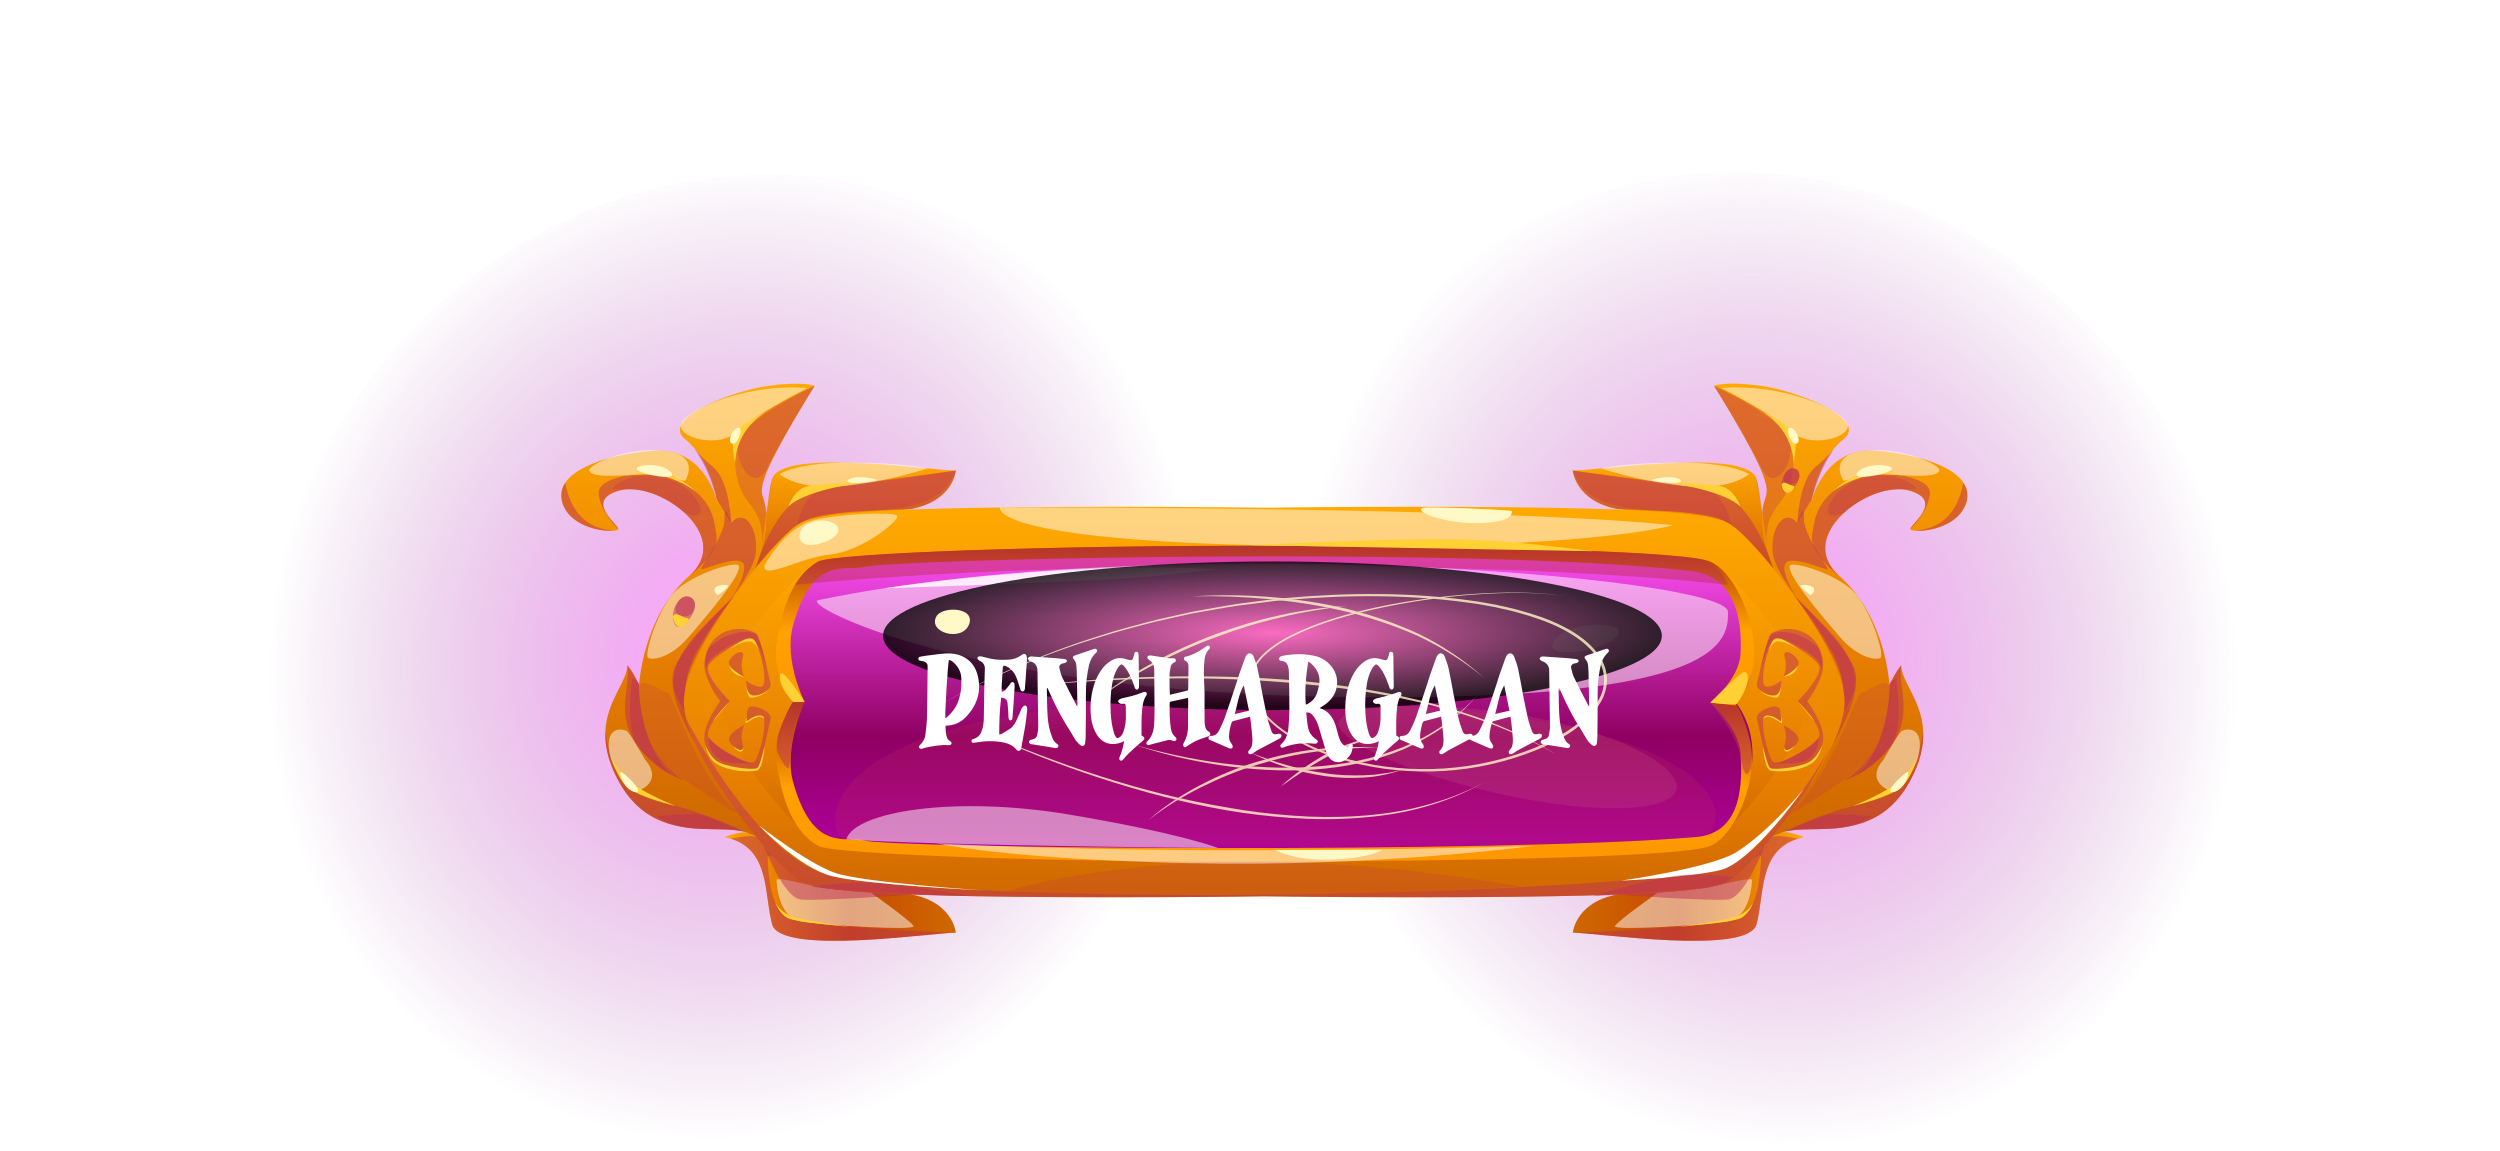 <svg width="1225" height="564" viewBox="0 0 1225 564" fill="none" xmlns="http://www.w3.org/2000/svg">
<path d="M568.765 404.206C621.224 280.965 569.736 144.713 453.764 99.88C337.791 55.047 201.25 118.61 148.791 241.851C96.332 365.093 147.82 501.344 263.793 546.177C379.765 591.011 516.306 527.448 568.765 404.206Z" fill="url(#paint0_radial_288_7826)" fill-opacity="0.7" style="mix-blend-mode:screen"/>
<path d="M655.256 405.689C602.35 281.398 654.276 143.986 771.236 98.772C888.196 53.557 1025.9 117.661 1078.81 241.952C1131.71 366.242 1079.78 503.654 962.825 548.869C845.865 594.083 708.161 529.979 655.256 405.689Z" fill="url(#paint1_radial_288_7826)" fill-opacity="0.7" style="mix-blend-mode:screen"/>
<g style="mix-blend-mode:hard-light" clip-path="url(#clip0_288_7826)">
<path d="M883.963 277.485C883.963 277.485 874.671 281.756 869.104 278.817C868.977 278.732 868.807 278.648 868.659 278.563C868.532 278.457 868.363 278.373 868.214 278.225C868.193 278.225 868.193 278.204 868.193 278.204C867.855 277.992 867.601 277.759 867.325 277.463C862.287 272.156 854.73 260.294 842.961 255.452C831.17 250.61 818.385 252.682 795.206 249.764C794.444 249.658 793.682 249.552 792.962 249.404H792.877C771.942 245.704 770.63 230.543 770.63 230.543C780.198 230.903 854.286 219.463 860.446 234.053C860.53 234.265 860.615 234.497 860.657 234.709C861.716 238.599 862.266 242.913 862.88 247.269C862.901 247.48 862.944 247.734 862.986 247.945C863.155 249.087 863.325 250.271 863.515 251.392V251.561C863.6 252.026 863.642 252.492 863.769 252.936C863.769 253.02 863.769 253.105 863.79 253.189C864.256 255.896 864.849 258.56 865.674 261.055C868.193 268.794 873.041 275.18 883.942 277.485H883.963Z" fill="url(#paint2_linear_288_7826)"/>
<path d="M883.963 410.168C882.926 410.379 881.91 410.633 880.979 410.971C861.61 416.955 864.679 438.058 860.679 452.923C856.466 468.464 780.346 456.729 770.651 457.046C770.651 457.046 772.048 440.785 795.227 437.867C818.406 434.928 831.213 437.022 842.982 432.18C854.73 427.337 862.309 415.475 867.347 410.168C868.913 408.519 871.093 407.927 873.337 407.842H873.358C873.358 407.842 873.443 407.821 873.485 407.821C875.094 407.757 876.745 408.011 878.227 408.349C881.423 409.026 883.963 410.189 883.963 410.189V410.168Z" fill="url(#paint3_linear_288_7826)"/>
<path d="M963.407 246.465C959.872 257.524 945.414 260.379 939.085 260.104H939.064C937.286 260.04 936.164 259.744 936.079 259.279C935.719 257.207 953.374 245.091 935.042 240.249C917.705 235.682 882.757 259.491 898.252 279.028C898.887 279.853 899.628 280.678 900.475 281.481C900.75 281.756 901.046 282.031 901.343 282.306C901.406 282.327 901.427 282.369 901.448 282.39H901.47C924.289 302.478 925.855 335.844 925.855 335.844C928.459 329.607 931.592 325.991 931.592 325.991C931.592 333.793 941.562 343.076 942.366 358.152V358.258C942.705 365.151 941.096 373.292 935.741 383.018C918.679 414.038 887.71 403.317 873.57 407.736C873.464 407.758 873.401 407.8 873.401 407.8H873.379L873.358 407.821L867.368 410.147C867.368 410.147 889.721 382.342 887.647 343.943C886.186 316.856 875.75 295.627 869.146 278.796C867.96 275.814 866.923 273.023 866.076 270.338C864.891 266.637 864.087 263.17 863.769 259.935C863.43 256.403 863.409 253.697 863.557 251.561V251.392C864.15 242.215 867.77 243.653 864.108 233.292C859.62 220.521 839.892 189.036 839.892 189.036C839.892 189.036 845.099 186.626 862.753 189.036C880.407 191.468 916.054 205.296 903.205 215.319C902.38 215.975 901.597 216.651 900.856 217.391C900.856 217.391 900.792 217.476 900.665 217.645C899.183 219.041 897.934 220.542 896.77 222.212H896.749C890.716 230.755 888.472 241.158 887.88 244.583C887.795 244.964 887.774 245.26 887.753 245.45C888.515 242.469 895.225 218.597 919.886 220.88C939.403 222.656 956.464 228.069 962.116 236.527C964.085 239.488 964.656 242.765 963.513 246.444L963.407 246.465Z" fill="url(#paint4_linear_288_7826)"/>
<g style="mix-blend-mode:multiply" opacity="0.5">
<path d="M880.979 410.929C861.61 416.956 864.679 438.058 860.679 452.923C856.466 468.464 780.346 456.729 770.651 457.046C770.651 457.046 843.596 454.382 852.889 449.92C862.182 445.459 862.668 424.631 862.922 420.466C863.134 416.681 857.609 422.052 856.508 423.088C857.715 421.608 866.161 411.352 868.341 410.147C870.691 408.836 881 410.908 881 410.908L880.979 410.929Z" fill="#BE2F55"/>
</g>
<g style="mix-blend-mode:multiply" opacity="0.5">
<path d="M935.719 383.039C918.658 414.059 887.689 403.338 873.549 407.758C875.2 407.102 888.536 401.816 896.982 398.264C905.999 394.458 920.69 393.421 930.216 386.845C939.339 380.544 942.133 359.97 942.345 358.279C942.684 365.172 941.075 373.313 935.719 383.039Z" fill="#BE2F55"/>
</g>
<g style="mix-blend-mode:multiply" opacity="0.5">
<path d="M928.48 362.635C919.653 377.161 905.174 382.003 903.883 382.342C904.878 381.58 916.202 374.412 921.198 361.937C926.405 348.996 925.855 335.844 925.855 335.844C928.459 329.606 931.592 325.991 931.592 325.991C930.004 335.844 936.884 348.827 928.48 362.635Z" fill="#BE2F55"/>
</g>
<g style="mix-blend-mode:multiply" opacity="0.5">
<path d="M945.647 241.327C945.647 249.891 936.079 259.279 936.079 259.279C935.719 257.207 953.374 245.091 935.042 240.249C916.689 235.407 878.65 262.345 901.448 282.39C900.602 281.756 886.631 271.247 887.922 262.472C889.213 253.38 890.25 245.091 903.904 236.802C917.557 228.492 945.668 232.785 945.668 241.327H945.647Z" fill="#BE2F55"/>
</g>
<g style="mix-blend-mode:multiply" opacity="0.5">
<path d="M963.407 246.465C959.872 257.524 945.414 260.379 939.085 260.104C940.461 259.279 957.713 260.104 962.01 236.591C963.979 239.488 964.55 242.807 963.407 246.465Z" fill="#BE2F55"/>
</g>
<g style="mix-blend-mode:multiply" opacity="0.5">
<path d="M860.657 234.73C861.716 238.621 862.266 242.934 862.88 247.29C862.16 242.829 861.356 238.261 860.446 234.075C860.53 234.286 860.615 234.519 860.657 234.73Z" fill="#BE2F55"/>
</g>
<g style="mix-blend-mode:multiply" opacity="0.3">
<path d="M865.674 261.055C865.505 263.254 865.547 265.77 865.844 268.71C865.505 265.94 864.806 260.04 863.79 253.189C863.769 253.105 863.769 253.02 863.769 252.936C863.684 252.449 863.6 251.942 863.515 251.455V251.392C864.108 242.215 867.728 243.653 864.065 233.292C859.578 220.521 839.849 189.036 839.849 189.036C839.849 189.036 864.573 199.693 873.379 209.547C882.185 219.4 878.841 237.31 873.379 244.562C869.357 249.933 866.288 253.76 865.674 261.034V261.055Z" fill="#BE2F55"/>
</g>
<g style="mix-blend-mode:multiply" opacity="0.5">
<path d="M900.792 217.434C900.792 217.434 897.68 222.107 889.531 228.852C881.402 235.597 880.704 256.34 880.704 256.34L887.795 244.562C887.795 244.562 891.245 228.683 900.771 217.455L900.792 217.434Z" fill="#BE2F55"/>
</g>
<g style="mix-blend-mode:multiply" opacity="0.5">
<path d="M868.786 278.986C868.786 278.986 868.595 278.711 868.236 278.246C868.214 278.246 868.214 278.225 868.214 278.225C865.336 274.503 852.402 258.222 842.495 254.077C834.832 250.906 808.817 249.806 792.983 249.426H792.898C771.963 245.725 770.651 230.564 770.651 230.564C770.651 230.564 812.373 236.802 835.721 239.044C857.588 241.158 867.474 274.271 868.68 278.542C868.765 278.838 868.786 278.986 868.786 278.986Z" fill="#BE2F55"/>
</g>
<g style="mix-blend-mode:multiply" opacity="0.5">
<path d="M878.798 291.419C878.798 291.419 900.792 312.183 907.968 326.012C915.144 339.819 895.373 369.02 895.373 369.02C895.373 369.02 904.751 351.935 903.205 336.626C901.639 321.318 878.798 291.419 878.798 291.419Z" fill="#BE2F55"/>
</g>
<g style="mix-blend-mode:multiply" opacity="0.3">
<path d="M839.849 189.079C839.849 189.079 856.657 215.806 862.901 228.894C869.146 241.983 878.396 228.323 877.655 217.434C876.915 206.544 839.87 189.079 839.87 189.079H839.849Z" fill="#BE2F55"/>
</g>
<g style="mix-blend-mode:multiply" opacity="0.3">
<path d="M770.63 230.565C770.63 230.565 823.91 237.585 834.388 238.917C844.887 240.249 848.528 257.355 848.528 257.355C848.528 257.355 837.246 251.181 818.914 250.546C800.582 249.912 776.662 249.024 770.63 230.543V230.565Z" fill="#BE2F55"/>
</g>
<g style="mix-blend-mode:multiply" opacity="0.3">
<path d="M903.883 251.012C888.515 258.476 896.474 238.452 913.07 234.244C929.687 230.036 938.492 238.219 939.085 239.382C939.678 240.545 928.903 238.473 919.441 241.708C909.958 244.943 903.883 250.991 903.883 250.991V251.012Z" fill="#BE2F55"/>
</g>
<g style="mix-blend-mode:multiply" opacity="0.5">
<path d="M909.535 379.974C909.535 379.974 919.462 374.56 926.384 365.743C933.306 356.926 929.157 332.208 929.157 332.208C929.157 332.208 925.135 334.301 925.834 335.844C926.554 337.388 924.331 368.09 909.513 379.952L909.535 379.974Z" fill="#BE2F55"/>
</g>
<g style="mix-blend-mode:multiply" opacity="0.5">
<path d="M880.704 294.083C880.704 294.083 897.448 308.441 903.861 318.717C910.275 328.993 909.852 336.436 907.164 341.976C904.475 347.516 903.015 349.06 903.015 349.06C903.015 349.06 905.872 333.497 897.384 318.463C888.896 303.429 880.682 294.083 880.682 294.083H880.704Z" fill="#BE2F55"/>
</g>
<g style="mix-blend-mode:soft-light" opacity="0.5">
<path d="M812.331 437.339C812.331 437.339 792.348 451.464 791.332 453.811C790.316 456.158 835.87 453.346 846.687 451.506C857.525 449.666 858.435 433.068 858.498 431.249C858.562 429.431 843.511 433.575 836.505 434.886C829.498 436.176 812.352 437.339 812.352 437.339H812.331Z" fill="white"/>
</g>
<g style="mix-blend-mode:soft-light" opacity="0.5">
<path d="M922.934 372.213C914.89 381.411 922.976 386.211 925.538 387.184C928.099 388.156 939.001 379.741 940.546 367.519C942.091 355.297 933.327 357.221 931.782 358.258C930.216 359.315 922.955 372.192 922.955 372.192L922.934 372.213Z" fill="white"/>
</g>
<g style="mix-blend-mode:soft-light" opacity="0.5">
<path d="M877.105 277.041C874.713 280.889 893.193 302.478 901.914 312.522C910.635 322.544 919.293 323.538 921.368 322.396C923.442 321.255 918.171 303.387 910.678 292.667C903.184 281.925 878.523 274.778 877.105 277.062V277.041Z" fill="white"/>
</g>
<g style="mix-blend-mode:soft-light" opacity="0.5">
<path d="M843.511 190.115C843.511 190.115 870.903 204.155 878.227 211.661C885.551 219.168 904.92 215.446 905.491 208.87C906.063 202.294 874.925 187.514 843.511 190.115Z" fill="white"/>
</g>
<g style="mix-blend-mode:soft-light" opacity="0.5">
<path d="M784.579 229.529C784.579 229.529 801.704 235.513 824.82 238.092C847.914 240.693 857.017 232.32 857.017 232.32C857.017 232.32 847.935 226.315 820.798 226.632C793.682 226.949 784.579 229.529 784.579 229.529Z" fill="white"/>
</g>
<g style="mix-blend-mode:soft-light" opacity="0.5">
<path d="M912.117 221.07C896.918 223.312 902.189 233.673 903.036 235.237C903.883 236.802 912.159 231.347 928.628 232.594C945.097 233.842 949.415 232.827 950.283 230.543C951.151 228.259 932.121 218.11 912.117 221.049V221.07Z" fill="white"/>
</g>
<path d="M822.195 454.192C822.195 454.192 847.851 450.893 852.444 448.504C857.038 446.114 859.07 442.351 859.07 442.351C859.07 442.351 856.995 447.954 852.846 449.942C848.676 451.929 822.195 454.192 822.195 454.192Z" fill="#FFD134"/>
<path d="M907.968 394.944C907.968 394.944 922.045 389.404 929.306 383.801C936.566 378.197 939.89 369.93 939.89 369.93C939.89 369.93 937.011 381.115 931.465 385.831C925.919 390.546 907.968 394.944 907.968 394.944Z" fill="#FFD134"/>
<path d="M898.379 240.671C898.379 240.671 903.078 235.512 911.503 232.319C919.949 229.126 932.714 233.186 932.714 233.186C932.714 233.186 921.791 231.093 912.794 233.673C903.798 236.252 898.379 240.671 898.379 240.671Z" fill="#FFD134"/>
<path d="M808.161 235.491C808.161 235.491 834.219 237.225 841.987 237.986C849.756 238.748 852.868 248.347 852.868 248.347C852.868 248.347 846.051 239.34 808.182 235.512L808.161 235.491Z" fill="#FFD134"/>
<path d="M864.425 202.209C864.425 202.209 874.798 207.009 878.227 211.661C881.656 216.313 878.777 226.611 878.777 226.611C878.777 226.611 879.222 212.084 864.425 202.209Z" fill="#FFD134"/>
<path d="M809.579 235.491C807.589 235.09 816.67 232.912 821.518 234.244C826.365 235.576 823.529 238.261 809.579 235.491Z" fill="#FFF9C7"/>
<path d="M912.816 233.673C905.026 233.99 912.9 226.695 923.103 228.027C933.306 229.359 921.368 233.334 912.816 233.673Z" fill="#FFF9C7"/>
<path d="M877.55 209.653C874.48 208.574 877.042 217.434 879.92 217.434C882.799 217.434 880.958 210.858 877.55 209.653Z" fill="#FFF9C7"/>
<path d="M927.951 388.072C921.876 389.277 933.793 377.796 934.852 378.261C935.91 378.726 933.158 387.036 927.951 388.072Z" fill="#FFF9C7"/>
<g style="mix-blend-mode:multiply" opacity="0.5">
<path d="M791.311 438.354C791.311 438.354 838.135 441.631 846.623 440.765C855.111 439.898 864.701 414.46 864.701 414.46C864.701 414.46 854.921 422.961 843.151 426.238C831.382 429.516 791.311 438.354 791.311 438.354Z" fill="#BE2F55"/>
</g>
<g style="mix-blend-mode:multiply" opacity="0.2">
<path d="M876.893 399.109C876.893 399.109 902.867 384.308 913.281 374.201C923.696 364.094 926.427 343.985 925.855 337.282C925.284 330.579 914.869 338.974 911.757 339.629C908.645 340.285 900.242 376.231 876.893 399.109Z" fill="#BE2F55"/>
</g>
<g style="mix-blend-mode:multiply" opacity="0.5">
<path d="M880.704 256.319C874.396 248.453 867.029 258.983 868.765 271.691C869.781 279.071 880.365 292.921 880.365 292.921C880.365 292.921 873.506 282.729 874.438 277.02C875.369 271.311 891.732 278.14 894.865 278.965C897.998 279.79 883.646 263.191 883.942 254.014C884.239 244.816 880.704 256.319 880.704 256.319Z" fill="#BE2F55"/>
</g>
<path d="M882.969 286.619C880.132 286.683 885.996 290.637 886.863 291.419C887.731 292.202 892.833 286.408 882.969 286.619Z" fill="#FFF9C7"/>
<g style="mix-blend-mode:multiply" opacity="0.5">
<path d="M874.523 407.356C874.523 407.356 891.055 399.617 895.31 399.11C899.564 398.602 917.219 399.807 917.219 399.807C917.219 399.807 910.529 405.643 896.834 406.066C883.138 406.489 882.185 405.58 874.523 407.356Z" fill="#BE2F55"/>
</g>
<path d="M355.058 277.485C355.058 277.485 364.35 281.756 369.918 278.817C370.045 278.733 370.214 278.648 370.362 278.563C370.489 278.458 370.659 278.373 370.807 278.225C370.828 278.225 370.828 278.204 370.828 278.204C371.167 277.993 371.421 277.76 371.696 277.464C376.734 272.157 384.291 260.294 396.06 255.452C407.851 250.61 420.636 252.682 443.815 249.764C444.578 249.659 445.34 249.553 446.059 249.405H446.144C467.079 245.705 468.392 230.544 468.392 230.544C458.824 230.903 384.735 219.464 378.575 234.054C378.491 234.265 378.406 234.498 378.364 234.709C377.305 238.6 376.755 242.913 376.141 247.269C376.12 247.481 376.078 247.734 376.035 247.946C375.866 249.088 375.697 250.272 375.506 251.392V251.562C375.421 252.027 375.379 252.492 375.252 252.936C375.252 253.021 375.252 253.105 375.231 253.19C374.765 255.896 374.172 258.561 373.347 261.056C370.828 268.795 365.98 275.18 355.079 277.485H355.058Z" fill="url(#paint5_linear_288_7826)"/>
<path d="M355.058 410.168C356.095 410.38 357.111 410.634 358.042 410.972C377.411 416.956 374.342 438.058 378.343 452.923C382.555 468.464 458.675 456.729 468.37 457.046C468.37 457.046 466.973 440.786 443.794 437.868C420.615 434.929 407.809 437.022 396.039 432.18C384.291 427.338 376.713 415.476 371.675 410.168C370.108 408.519 367.928 407.927 365.684 407.842H365.663C365.663 407.842 365.578 407.821 365.536 407.821C363.927 407.758 362.276 408.012 360.794 408.35C357.598 409.027 355.058 410.19 355.058 410.19V410.168Z" fill="url(#paint6_linear_288_7826)"/>
<path d="M275.593 246.466C279.128 257.524 293.586 260.379 299.915 260.104H299.936C301.714 260.04 302.836 259.744 302.921 259.279C303.281 257.207 285.626 245.091 303.958 240.249C321.295 235.682 356.243 259.491 340.748 279.028C340.113 279.853 339.372 280.678 338.525 281.481C338.25 281.756 337.954 282.031 337.658 282.306C337.594 282.327 337.573 282.369 337.552 282.39H337.531C314.711 302.478 313.145 335.844 313.145 335.844C310.541 329.607 307.408 325.991 307.408 325.991C307.408 333.793 297.438 343.076 296.634 358.152V358.258C296.295 365.151 297.904 373.292 303.259 383.018C320.321 414.038 351.29 403.317 365.43 407.737C365.536 407.758 365.599 407.8 365.599 407.8H365.621L365.642 407.821L371.632 410.147C371.632 410.147 349.279 382.342 351.353 343.943C352.814 316.856 363.25 295.627 369.854 278.796C371.04 275.814 372.077 273.023 372.924 270.338C374.109 266.638 374.913 263.17 375.231 259.935C375.57 256.404 375.591 253.697 375.443 251.561V251.392C374.85 242.215 371.23 243.653 374.892 233.292C379.443 220.542 399.172 189.079 399.172 189.079C399.172 189.079 393.965 186.668 376.31 189.079C358.656 191.51 323.009 205.339 335.858 215.362C336.684 216.017 337.467 216.694 338.208 217.434C338.208 217.434 338.271 217.518 338.398 217.688C339.88 219.083 341.129 220.584 342.293 222.255H342.315C348.347 230.797 350.591 241.2 351.184 244.626C351.269 245.007 351.29 245.303 351.311 245.493C350.549 242.511 343.839 218.639 319.178 220.923C299.661 222.699 282.599 228.112 276.947 236.57C275 239.509 274.428 242.807 275.593 246.466Z" fill="url(#paint7_linear_288_7826)"/>
<g style="mix-blend-mode:multiply" opacity="0.5">
<path d="M358.042 410.929C377.411 416.956 374.342 438.058 378.343 452.923C382.555 468.464 458.675 456.729 468.37 457.046C468.37 457.046 395.425 454.382 386.132 449.92C376.84 445.459 376.353 424.631 376.099 420.466C375.887 416.681 381.412 422.052 382.513 423.088C381.306 421.608 372.86 411.352 370.68 410.147C368.33 408.836 358.021 410.908 358.021 410.908L358.042 410.929Z" fill="#BE2F55"/>
</g>
<g style="mix-blend-mode:multiply" opacity="0.5">
<path d="M303.281 383.039C320.342 414.059 351.311 403.338 365.451 407.758C363.8 407.102 350.464 401.816 342.018 398.264C333.001 394.458 318.31 393.421 308.784 386.845C299.661 380.544 296.867 359.97 296.655 358.279C296.316 365.172 297.925 373.313 303.281 383.039Z" fill="#BE2F55"/>
</g>
<g style="mix-blend-mode:multiply" opacity="0.5">
<path d="M310.541 362.635C319.368 377.162 333.847 382.004 335.139 382.342C334.144 381.581 322.819 374.413 317.823 361.937C312.616 348.997 313.166 335.845 313.166 335.845C310.562 329.607 307.43 325.991 307.43 325.991C309.017 335.845 302.138 348.828 310.541 362.635Z" fill="#BE2F55"/>
</g>
<g style="mix-blend-mode:multiply" opacity="0.5">
<path d="M293.353 241.327C293.353 249.891 302.921 259.279 302.921 259.279C303.281 257.207 285.626 245.091 303.958 240.249C322.311 235.407 360.35 262.345 337.552 282.39C338.398 281.756 352.369 271.247 351.078 262.472C349.787 253.38 348.75 245.091 335.096 236.802C321.443 228.492 293.332 232.785 293.332 241.327H293.353Z" fill="#BE2F55"/>
</g>
<g style="mix-blend-mode:multiply" opacity="0.5">
<path d="M275.593 246.465C279.128 257.524 293.586 260.379 299.915 260.104C298.539 259.279 281.287 260.104 276.99 236.591C275 239.488 274.428 242.807 275.593 246.465Z" fill="#BE2F55"/>
</g>
<g style="mix-blend-mode:multiply" opacity="0.5">
<path d="M378.343 234.73C377.284 238.621 376.734 242.934 376.12 247.29C376.84 242.829 377.644 238.261 378.554 234.075C378.47 234.286 378.385 234.519 378.343 234.73Z" fill="#BE2F55"/>
</g>
<g style="mix-blend-mode:multiply" opacity="0.3">
<path d="M373.326 261.055C373.495 263.254 373.453 265.771 373.156 268.71C373.495 265.94 374.194 260.04 375.21 253.19C375.231 253.105 375.231 253.02 375.231 252.936C375.316 252.449 375.4 251.942 375.485 251.456V251.392C374.892 242.215 371.272 243.653 374.935 233.292C379.443 220.542 399.172 189.079 399.172 189.079C399.172 189.079 374.448 199.736 365.642 209.589C356.836 219.442 360.18 237.352 365.642 244.605C369.664 249.976 372.733 253.803 373.347 261.077L373.326 261.055Z" fill="#BE2F55"/>
</g>
<g style="mix-blend-mode:multiply" opacity="0.5">
<path d="M338.208 217.434C338.208 217.434 341.32 222.107 349.469 228.852C357.598 235.597 358.296 256.34 358.296 256.34L351.205 244.562C351.205 244.562 347.755 228.683 338.229 217.455L338.208 217.434Z" fill="#BE2F55"/>
</g>
<g style="mix-blend-mode:multiply" opacity="0.5">
<path d="M370.235 278.986C370.235 278.986 370.426 278.711 370.786 278.246C370.807 278.246 370.807 278.225 370.807 278.225C373.686 274.503 386.619 258.222 396.526 254.077C404.189 250.906 430.204 249.806 446.038 249.426H446.123C467.058 245.725 468.37 230.564 468.37 230.564C468.37 230.564 426.648 236.802 403.3 239.044C381.433 241.158 371.548 274.271 370.341 278.542C370.256 278.838 370.235 278.986 370.235 278.986Z" fill="#BE2F55"/>
</g>
<g style="mix-blend-mode:multiply" opacity="0.5">
<path d="M360.202 291.419C360.202 291.419 338.208 312.184 331.032 326.012C323.856 339.82 343.627 369.021 343.627 369.021C343.627 369.021 334.249 351.936 335.795 336.627C337.34 321.318 360.202 291.419 360.202 291.419Z" fill="#BE2F55"/>
</g>
<g style="mix-blend-mode:multiply" opacity="0.3">
<path d="M399.172 189.079C399.172 189.079 382.365 215.806 376.12 228.894C369.875 241.983 360.625 228.323 361.366 217.434C362.107 206.544 399.172 189.079 399.172 189.079Z" fill="#BE2F55"/>
</g>
<g style="mix-blend-mode:multiply" opacity="0.3">
<path d="M468.37 230.565C468.37 230.565 415.09 237.585 404.612 238.917C394.113 240.249 390.472 257.355 390.472 257.355C390.472 257.355 401.755 251.181 420.086 250.546C438.418 249.912 462.338 249.024 468.37 230.543V230.565Z" fill="#BE2F55"/>
</g>
<g style="mix-blend-mode:multiply" opacity="0.3">
<path d="M335.139 251.012C350.507 258.476 342.547 238.452 325.952 234.244C309.335 230.036 300.529 238.219 299.936 239.382C299.343 240.545 310.118 238.473 319.58 241.708C329.063 244.943 335.139 250.991 335.139 250.991V251.012Z" fill="#BE2F55"/>
</g>
<g style="mix-blend-mode:multiply" opacity="0.5">
<path d="M329.465 379.974C329.465 379.974 319.538 374.56 312.616 365.743C305.694 356.926 309.843 332.208 309.843 332.208C309.843 332.208 313.865 334.301 313.166 335.844C312.446 337.388 314.669 368.09 329.487 379.952L329.465 379.974Z" fill="#BE2F55"/>
</g>
<g style="mix-blend-mode:multiply" opacity="0.5">
<path d="M358.296 294.083C358.296 294.083 341.552 308.441 335.139 318.717C328.703 328.993 329.148 336.436 331.836 341.976C334.525 347.516 335.985 349.06 335.985 349.06C335.985 349.06 333.128 333.497 341.616 318.463C350.104 303.429 358.318 294.083 358.318 294.083H358.296Z" fill="#BE2F55"/>
</g>
<g style="mix-blend-mode:soft-light" opacity="0.5">
<path d="M426.669 437.339C426.669 437.339 446.652 451.464 447.668 453.811C448.684 456.158 403.13 453.346 392.314 451.506C381.497 449.666 380.565 433.068 380.502 431.249C380.438 429.431 395.489 433.575 402.495 434.886C409.502 436.176 426.648 437.339 426.648 437.339H426.669Z" fill="white"/>
</g>
<g style="mix-blend-mode:soft-light" opacity="0.5">
<path d="M316.066 372.214C324.11 381.412 316.024 386.211 313.462 387.184C310.901 388.157 300 379.741 298.454 367.519C296.909 355.298 305.673 357.222 307.218 358.258C308.784 359.315 316.045 372.192 316.045 372.192L316.066 372.214Z" fill="white"/>
</g>
<g style="mix-blend-mode:soft-light" opacity="0.5">
<path d="M361.895 277.041C364.287 280.889 345.807 302.478 337.086 312.522C328.365 322.544 319.707 323.538 317.633 322.396C315.558 321.255 320.829 303.387 328.322 292.667C335.816 281.925 360.477 274.778 361.895 277.062V277.041Z" fill="white"/>
</g>
<g style="mix-blend-mode:soft-light" opacity="0.5">
<path d="M395.51 190.115C395.51 190.115 368.118 204.155 360.794 211.661C353.47 219.168 334.101 215.446 333.53 208.87C332.958 202.294 364.096 187.514 395.51 190.115Z" fill="white"/>
</g>
<g style="mix-blend-mode:soft-light" opacity="0.5">
<path d="M454.421 229.529C454.421 229.529 437.296 235.513 414.18 238.092C391.086 240.693 381.984 232.32 381.984 232.32C381.984 232.32 391.065 226.315 418.202 226.632C445.318 226.949 454.421 229.529 454.421 229.529Z" fill="white"/>
</g>
<g style="mix-blend-mode:soft-light" opacity="0.5">
<path d="M326.883 221.071C342.082 223.312 336.811 233.673 335.964 235.238C335.117 236.802 326.841 231.347 310.372 232.595C293.903 233.842 289.585 232.827 288.717 230.544C287.849 228.26 306.879 218.11 326.883 221.05V221.071Z" fill="white"/>
</g>
<path d="M416.805 454.192C416.805 454.192 391.149 450.893 386.556 448.504C381.941 446.114 379.93 442.351 379.93 442.351C379.93 442.351 382.005 447.954 386.154 449.942C390.324 451.929 416.805 454.192 416.805 454.192Z" fill="#FFD134"/>
<path d="M331.032 394.944C331.032 394.944 316.955 389.404 309.694 383.801C302.434 378.197 299.11 369.93 299.11 369.93C299.11 369.93 301.989 381.115 307.535 385.831C313.081 390.546 331.032 394.944 331.032 394.944Z" fill="#FFD134"/>
<path d="M340.621 240.672C340.621 240.672 335.922 235.513 327.497 232.32C319.051 229.127 306.286 233.187 306.286 233.187C306.286 233.187 317.209 231.093 326.206 233.673C335.202 236.253 340.621 240.672 340.621 240.672Z" fill="#FFD134"/>
<path d="M430.861 235.491C430.861 235.491 404.803 237.225 397.034 237.986C389.265 238.748 386.154 248.347 386.154 248.347C386.154 248.347 392.97 239.34 430.839 235.512L430.861 235.491Z" fill="#FFD134"/>
<path d="M374.596 202.209C374.596 202.209 364.223 207.009 360.794 211.661C357.365 216.313 360.244 226.611 360.244 226.611C360.244 226.611 359.799 212.084 374.596 202.209Z" fill="#FFD134"/>
<path d="M429.421 235.491C431.411 235.09 422.33 232.912 417.482 234.244C412.635 235.576 415.471 238.261 429.421 235.491Z" fill="#FFF9C7"/>
<path d="M326.184 233.673C333.974 233.99 326.1 226.695 315.897 228.027C305.694 229.36 317.633 233.335 326.184 233.673Z" fill="#FFF9C7"/>
<path d="M361.472 209.653C364.541 208.574 361.98 217.434 359.101 217.434C356.222 217.434 358.064 210.858 361.472 209.653Z" fill="#FFF9C7"/>
<path d="M311.049 388.072C317.125 389.277 305.207 377.796 304.148 378.261C303.09 378.726 305.842 387.036 311.049 388.072Z" fill="#FFF9C7"/>
<g style="mix-blend-mode:multiply" opacity="0.5">
<path d="M447.689 438.354C447.689 438.354 400.865 441.631 392.377 440.765C383.889 439.898 374.299 414.46 374.299 414.46C374.299 414.46 384.079 422.961 395.849 426.238C407.618 429.516 447.689 438.354 447.689 438.354Z" fill="#BE2F55"/>
</g>
<g style="mix-blend-mode:multiply" opacity="0.2">
<path d="M362.107 399.109C362.107 399.109 336.133 384.308 325.719 374.201C315.304 364.094 312.573 343.985 313.145 337.282C313.716 330.579 324.131 338.974 327.243 339.629C330.355 340.285 338.758 376.231 362.107 399.109Z" fill="#BE2F55"/>
</g>
<g style="mix-blend-mode:multiply" opacity="0.5">
<path d="M358.296 256.319C364.605 248.453 371.971 258.983 370.235 271.691C369.219 279.071 358.635 292.921 358.635 292.921C358.635 292.921 365.494 282.729 364.562 277.02C363.631 271.311 347.268 278.14 344.135 278.965C341.002 279.79 355.354 263.191 355.058 254.014C354.761 244.816 358.296 256.319 358.296 256.319Z" fill="#BE2F55"/>
</g>
<path d="M356.053 286.619C358.889 286.683 353.026 290.637 352.158 291.419C351.29 292.202 346.188 286.408 356.053 286.619Z" fill="#FFF9C7"/>
<g style="mix-blend-mode:multiply" opacity="0.5">
<path d="M364.478 407.356C364.478 407.356 347.945 399.617 343.69 399.11C339.436 398.602 321.781 399.807 321.781 399.807C321.781 399.807 328.471 405.643 342.166 406.066C355.862 406.489 356.815 405.58 364.478 407.356Z" fill="#BE2F55"/>
</g>
<path d="M903.883 343.964C903.883 349.61 901.745 356.608 898.294 364.199C898.294 364.199 898.294 364.221 898.273 364.263C895.034 371.41 890.61 379.107 885.678 386.592C872.829 406.193 856.657 424.695 849.417 429.981C842.897 434.738 836.166 439.665 693.176 439.665C654.861 439.665 622.665 439.263 619.489 439.2C616.314 439.263 584.139 439.665 545.803 439.665C402.792 439.665 396.081 434.738 389.562 429.981C377.94 421.502 343.309 379.022 336.345 352.422C336.324 352.401 336.324 352.358 336.324 352.358C335.52 349.356 335.096 346.522 335.096 343.985C335.096 319.14 376.628 267.483 389.562 258.01C396.081 253.253 402.792 248.326 545.803 248.326C584.118 248.326 616.314 248.728 619.489 248.77C622.665 248.749 654.84 248.326 693.176 248.326C836.187 248.326 842.897 253.253 849.417 258.01C862.351 267.483 903.883 319.119 903.883 343.985V343.964Z" fill="url(#paint8_linear_288_7826)"/>
<path d="M838.071 275.941C826.725 267.652 619.489 267.906 619.489 267.906C619.489 267.906 412.254 267.843 400.908 276.131C389.562 284.42 354.274 328.74 354.274 343.964C354.274 359.188 389.562 404.903 400.908 413.213C412.254 421.502 619.489 420.043 619.489 420.043C619.489 420.043 827.191 420.36 838.537 412.071C849.883 403.782 884.683 359.188 884.683 343.985C884.683 328.782 849.396 284.272 838.05 275.962L838.071 275.941Z" fill="url(#paint9_linear_288_7826)"/>
<path d="M400.908 273.446C400.908 273.446 365.853 313.072 388.651 343.964C388.651 343.964 369.833 368.999 395.446 409.513C395.446 409.513 353.428 369.021 354.274 343.964C355.375 311.295 400.908 273.446 400.908 273.446Z" fill="url(#paint10_linear_288_7826)"/>
<path d="M838.071 273.446C838.071 273.446 874.544 320.367 850.327 343.964C850.327 343.964 873.125 369.084 843.532 409.513C843.532 409.513 884.408 369.993 884.704 343.964C885.043 315.207 838.071 273.446 838.071 273.446Z" fill="url(#paint11_linear_288_7826)"/>
<path d="M388.673 343.964H394.261C394.261 343.964 383.846 366.272 388.673 383.378C398.41 417.949 414.138 409.576 423.24 411.817C439.603 415.835 732.929 418.309 831.043 410.147C854.709 408.18 853.63 381.475 852.846 369.02C852.063 356.566 838.05 344.239 838.05 344.239L850.306 343.964C850.306 343.964 859.133 358.85 858.456 374.18C857.779 389.51 848.93 409.872 838.071 414.503C825.857 419.683 729.796 421.777 625.205 422.199C517.523 422.622 408.168 418.626 400.929 414.503C386.662 406.383 382.936 388.051 380.523 374.011C378.089 359.97 388.694 343.985 388.694 343.985L388.673 343.964Z" fill="url(#paint12_linear_288_7826)"/>
<path d="M850.306 345.719L838.05 344.26C838.05 344.26 852.042 333.095 852.846 320.662C853.418 311.528 852.91 295.289 843.257 286.196C839.786 282.919 835.065 280.551 828.799 279.811C723.425 267.547 439.603 273.848 423.24 277.844C416.784 279.43 406.962 275.687 398.325 285.731C394.79 289.812 391.467 296.24 388.651 306.284C383.825 323.411 394.24 343.943 394.24 343.943H388.651C388.651 343.943 378.046 329.712 380.481 315.672C382.089 306.411 384.227 295.331 389.604 286.492C392.377 281.925 396.018 277.95 400.887 275.18C408.126 271.057 517.502 267.06 625.162 267.462C723.065 267.864 813.495 269.725 834.663 274.228C836.124 274.524 837.246 274.863 838.029 275.18C848.909 279.768 858.477 300.215 859.557 317.66C860.509 332.99 850.264 345.676 850.264 345.676L850.306 345.719Z" fill="url(#paint13_linear_288_7826)"/>
<g style="mix-blend-mode:multiply" opacity="0.5">
<path d="M897.68 365.215L885.657 386.571C872.808 406.172 856.635 424.674 849.396 429.96C842.876 434.717 836.145 439.644 693.154 439.644C654.84 439.644 622.643 439.242 619.468 439.179C616.293 439.242 584.118 439.644 545.782 439.644C402.771 439.644 396.06 434.717 389.541 429.96C377.919 421.481 343.288 379.001 336.324 352.401C337.255 354.24 367.907 413.361 400.887 427.126C434.375 441.145 700.881 443.556 839.807 427.126C861.97 424.505 892.918 373.123 897.659 365.236L897.68 365.215Z" fill="#BE2F55"/>
</g>
<g style="mix-blend-mode:multiply" opacity="0.5">
<path d="M873.485 407.821C875.094 407.758 876.745 408.012 878.227 408.35L873.485 407.821Z" fill="#BE2F55"/>
</g>
<g style="mix-blend-mode:multiply" opacity="0.5">
<path d="M866.013 270.063C865.95 269.598 865.907 269.154 865.844 268.731C865.928 269.323 865.971 269.788 866.013 270.063Z" fill="#BE2F55"/>
</g>
<g style="mix-blend-mode:multiply" opacity="0.5">
<path d="M838.071 344.26C838.071 344.26 850.73 358.49 853.016 371.621C855.281 384.773 858.265 379.022 858.519 369.02C858.752 359.019 850.327 345.719 850.327 345.719L838.071 344.26Z" fill="#BE2F55"/>
</g>
<g style="mix-blend-mode:multiply" opacity="0.5">
<path d="M394.261 343.964H388.673C388.673 343.964 381.2 356.334 380.671 363.332C380.142 370.331 384.63 375.491 386.132 376.548C387.635 377.605 387.085 353.12 394.261 343.964Z" fill="#BE2F55"/>
</g>
<g style="mix-blend-mode:multiply" opacity="0.5">
<path d="M846.686 286.62C846.686 286.62 845.565 286.493 843.257 286.218C827.424 284.42 756.151 277.274 623.363 277.274C500.228 277.274 423.113 283.427 398.325 285.753C392.525 286.302 389.583 286.62 389.583 286.62V286.514C392.377 281.947 396.018 277.971 400.908 275.201C408.147 271.078 517.523 267.082 625.184 267.484C723.086 267.885 813.516 269.746 834.684 274.25C843.532 277.633 846.686 286.62 846.686 286.62Z" fill="#BE2F55"/>
</g>
<g style="mix-blend-mode:multiply" opacity="0.5">
<path d="M893.32 324.511C891.584 308.293 876.068 305.396 867.791 310.428C865.992 311.507 861.843 331.319 860.911 334.893C859.98 338.466 867.96 341.553 870.564 340.983C873.168 340.412 872.279 335.865 872.893 334.089C873.528 332.313 870.331 336.415 865.717 336.521C861.123 336.627 866.267 316.285 868.871 313.854C871.474 311.422 888.176 320.937 891.161 325.737C894.124 330.537 880.852 343.604 880.852 343.604C880.852 343.604 894.124 356.672 891.161 361.472C888.197 366.272 871.474 375.787 868.871 373.355C866.267 370.924 861.123 350.561 865.717 350.688C870.31 350.794 873.506 354.896 872.893 353.12C872.258 351.343 873.147 346.797 870.564 346.226C867.96 345.656 859.98 348.743 860.911 352.316C861.843 355.868 865.695 376.738 867.791 376.781C869.887 376.802 891.584 378.916 893.32 362.698C894.145 354.917 885.615 343.647 885.615 343.647C885.615 343.647 894.166 332.377 893.32 324.595V324.511Z" fill="#BE2F55"/>
</g>
<path d="M863.854 365.553C863.854 365.553 866.055 375.724 867.431 376.358C870.098 377.563 884.281 375.66 887.901 372.467C891.499 369.253 892.939 364.771 892.939 364.771C892.939 364.771 892.029 369.528 889.7 372.256C885.022 377.775 872.3 378.536 867.749 377.627C864.383 376.95 863.854 365.532 863.854 365.532V365.553Z" fill="#FFD134"/>
<path d="M864.087 352.633C865.209 348.573 872.596 354.325 873.041 354.325C873.485 354.325 872.575 350.286 872.575 350.286C872.575 350.286 872.998 353.204 872.575 353.373C872.152 353.542 869.294 350.286 865.738 350.624C863.833 350.815 864.066 352.633 864.066 352.633H864.087Z" fill="#FFD134"/>
<path d="M861.525 337.219C861.525 337.219 862.436 338.995 864.849 340.306C867.262 341.617 870.374 342.272 871.199 341.49C872.85 339.925 872.575 336.373 872.575 336.373C872.575 336.373 872.279 340.179 869.802 340.75C867.325 341.321 862.795 339.502 861.525 337.219Z" fill="#FFD134"/>
<path d="M866.563 318.675C866.563 318.675 868.49 314.805 870.543 314.34C874.459 313.431 885.128 320.112 886.842 321.487C886.842 321.487 876.279 314.34 873.147 313.24C870.014 312.12 868.828 313.727 868.49 314.298C868.151 314.869 866.563 318.675 866.563 318.675Z" fill="#FFD134"/>
<path d="M880.873 343.562C880.873 343.562 887.52 350.54 889.171 353.585L880.873 343.562Z" fill="#FFD134"/>
<g style="mix-blend-mode:multiply" opacity="0.5">
<path d="M862.414 328C862.414 328 866.542 314.763 869.463 312.86C872.385 310.957 885.784 318.823 889.192 322.037C892.6 325.272 892.494 328 892.494 328C892.494 328 894.293 319.986 889.192 315.736C884.09 311.485 875.263 308.06 868.617 310.386C866.203 311.232 862.414 328 862.414 328Z" fill="#BE2F55"/>
</g>
<g style="mix-blend-mode:multiply" opacity="0.5">
<path d="M869.823 373.736C863.007 373.398 880.323 375.745 885.89 372.15C891.457 368.555 891.203 361.43 891.203 361.43C891.203 361.43 887.668 365.743 880.894 369.338C874.099 372.932 872.004 373.863 869.823 373.736Z" fill="#BE2F55"/>
</g>
<g style="mix-blend-mode:multiply" opacity="0.5">
<path d="M873.824 331.7C873.824 331.7 876.068 327.196 874.565 322.396C873.062 317.596 878.333 319.415 880.873 323.305C883.413 327.196 873.803 331.7 873.803 331.7H873.824Z" fill="#BE2F55"/>
</g>
<g style="mix-blend-mode:multiply" opacity="0.5">
<path d="M873.824 355.319C873.824 355.319 876.068 359.823 874.565 364.623C873.062 369.422 878.333 367.604 880.873 363.713C883.413 359.823 873.803 355.319 873.803 355.319H873.824Z" fill="#BE2F55"/>
</g>
<path d="M873.824 331.7C873.824 331.7 879.624 328.74 880.894 326.202C880.894 326.202 880.428 330.875 873.824 331.7Z" fill="#FFD134"/>
<path d="M874.311 365.955C874.311 365.955 874.078 367.16 875.369 367.498C876.639 367.837 879.37 365.532 879.37 365.532C879.37 365.532 877.401 368.281 875.517 368.281C873.782 368.281 874.332 365.976 874.332 365.976L874.311 365.955Z" fill="#FFD134"/>
<g style="mix-blend-mode:multiply" opacity="0.5">
<path d="M345.151 324.511C346.887 308.293 362.403 305.396 370.68 310.428C372.479 311.507 376.628 331.319 377.559 334.893C378.491 338.466 370.51 341.553 367.907 340.983C365.303 340.412 366.192 335.865 365.578 334.089C364.943 332.313 368.14 336.415 372.754 336.521C377.348 336.627 372.204 316.285 369.6 313.854C366.996 311.422 350.295 320.937 347.31 325.737C344.347 330.537 357.619 343.604 357.619 343.604C357.619 343.604 344.347 356.672 347.31 361.472C350.274 366.272 366.996 375.787 369.6 373.355C372.204 370.923 377.348 350.561 372.754 350.688C368.161 350.794 364.964 354.896 365.578 353.12C366.213 351.343 365.324 346.797 367.907 346.226C370.51 345.656 378.491 348.743 377.559 352.316C376.628 355.868 372.775 376.738 370.68 376.781C368.584 376.823 346.887 378.916 345.151 362.698C344.325 354.917 352.856 343.647 352.856 343.647C352.856 343.647 344.304 332.377 345.151 324.595V324.511Z" fill="#BE2F55"/>
</g>
<path d="M374.617 365.553C374.617 365.553 372.416 375.724 371.04 376.358C368.372 377.563 354.19 375.66 350.57 372.467C346.971 369.253 345.532 364.771 345.532 364.771C345.532 364.771 346.442 369.528 348.771 372.256C353.449 377.775 366.171 378.536 370.722 377.627C374.088 376.95 374.617 365.532 374.617 365.532V365.553Z" fill="#FFD134"/>
<path d="M374.384 352.633C373.262 348.573 365.875 354.325 365.43 354.325C364.986 354.325 365.896 350.286 365.896 350.286C365.896 350.286 365.472 353.204 365.896 353.373C366.319 353.542 369.177 350.286 372.733 350.624C374.638 350.815 374.405 352.633 374.405 352.633H374.384Z" fill="#FFD134"/>
<path d="M376.945 337.219C376.945 337.219 376.035 338.995 373.622 340.306C371.209 341.617 368.097 342.272 367.272 341.49C365.621 339.925 365.896 336.373 365.896 336.373C365.896 336.373 366.192 340.179 368.669 340.75C371.145 341.321 375.675 339.502 376.945 337.219Z" fill="#FFD134"/>
<path d="M371.907 318.675C371.907 318.675 369.981 314.805 367.928 314.34C364.012 313.431 353.343 320.112 351.628 321.487C351.628 321.487 362.191 314.34 365.324 313.24C368.457 312.12 369.643 313.727 369.981 314.298C370.32 314.869 371.907 318.675 371.907 318.675Z" fill="#FFD134"/>
<path d="M357.598 343.562C357.598 343.562 350.951 350.54 349.3 353.585L357.598 343.562Z" fill="#FFD134"/>
<g style="mix-blend-mode:multiply" opacity="0.5">
<path d="M376.056 328C376.056 328 371.929 314.763 369.007 312.86C366.107 310.957 352.687 318.823 349.279 322.037C345.871 325.272 345.977 328 345.977 328C345.977 328 344.177 319.986 349.279 315.736C354.38 311.485 363.207 308.06 369.854 310.386C372.267 311.232 376.056 328 376.056 328Z" fill="#BE2F55"/>
</g>
<g style="mix-blend-mode:multiply" opacity="0.5">
<path d="M368.648 373.736C375.464 373.398 358.148 375.745 352.581 372.15C347.014 368.555 347.268 361.43 347.268 361.43C347.268 361.43 350.803 365.743 357.577 369.338C364.372 372.932 366.467 373.863 368.648 373.736Z" fill="#BE2F55"/>
</g>
<g style="mix-blend-mode:multiply" opacity="0.5">
<path d="M364.647 331.7C364.647 331.7 362.403 327.196 363.906 322.396C365.409 317.596 360.138 319.415 357.598 323.305C355.058 327.196 364.668 331.7 364.668 331.7H364.647Z" fill="#BE2F55"/>
</g>
<g style="mix-blend-mode:multiply" opacity="0.5">
<path d="M364.647 355.319C364.647 355.319 362.403 359.823 363.906 364.623C365.409 369.422 360.138 367.604 357.598 363.713C355.058 359.823 364.668 355.319 364.668 355.319H364.647Z" fill="#BE2F55"/>
</g>
<path d="M364.647 331.7C364.647 331.7 358.847 328.74 357.577 326.202C357.577 326.202 358.042 330.875 364.647 331.7Z" fill="#FFD134"/>
<path d="M364.16 365.955C364.16 365.955 364.393 367.16 363.102 367.498C361.831 367.837 359.101 365.532 359.101 365.532C359.101 365.532 361.069 368.281 362.953 368.281C364.689 368.281 364.139 365.976 364.139 365.976L364.16 365.955Z" fill="#FFD134"/>
<g style="mix-blend-mode:soft-light" opacity="0.5">
<path d="M489.941 248.622C489.941 248.622 483.167 264.988 630.137 267.462C777.107 269.936 819.718 257.376 819.718 257.376C819.718 257.376 753.695 248.749 489.962 248.622H489.941Z" fill="white"/>
</g>
<path d="M612.525 267.082C612.525 267.082 668.367 264.46 702.638 264.122C736.909 263.783 780.303 270.084 780.303 270.084L612.525 267.103V267.082Z" fill="#FFD134"/>
<g style="mix-blend-mode:soft-light" opacity="0.5">
<path d="M400.908 294.083C391.975 295.944 471.524 338.699 654.798 341.469C838.071 344.239 847.449 316.941 846.687 299.687C845.924 282.433 565.998 259.575 400.908 294.083Z" fill="white"/>
</g>
<g style="mix-blend-mode:multiply" opacity="0.2">
<path d="M414.688 411.268C401.797 410.824 386.154 325.991 686.719 345.698C842.114 355.89 846.813 398.243 838.071 407.737C829.329 417.252 523.386 414.947 414.709 411.247L414.688 411.268Z" fill="#BE2F55"/>
</g>
<g style="mix-blend-mode:multiply" opacity="0.2">
<path d="M696.414 346.036C589.367 344.62 720.419 396.551 791.311 396.022C862.203 395.494 799.566 347.411 696.414 346.036Z" fill="#CF6481"/>
</g>
<path d="M700.563 248.622C688.286 248.474 704.373 256.509 723.742 256.34C743.132 256.171 740.698 250.293 740.698 250.293C740.698 250.293 725.478 248.918 700.542 248.643L700.563 248.622Z" fill="#FFF9C7"/>
<g style="mix-blend-mode:soft-light" opacity="0.5">
<path d="M765.105 310.534C748.424 323.665 782.209 320.81 791.311 312.522C800.413 304.233 772.895 304.423 765.105 310.534Z" fill="white"/>
</g>
<path d="M838.071 344.26C838.071 344.26 848.168 334.089 852.846 330.22C857.525 326.35 858.287 335.442 850.984 344.81C850.984 344.81 847.491 345.571 838.05 344.26H838.071Z" fill="#FFD134"/>
<path d="M388.673 343.964C388.673 343.964 381.581 336.881 382.111 331.045C382.64 325.209 394.261 343.964 394.261 343.964H388.673Z" fill="#FFD134"/>
<g style="mix-blend-mode:multiply" opacity="0.2">
<path d="M493.455 436.789C493.455 436.789 530.964 424.081 600.544 422.221C670.102 420.381 745.397 434.4 745.397 434.4C745.397 434.4 597.348 443.619 493.476 436.789H493.455Z" fill="#BE2F55"/>
</g>
<g style="mix-blend-mode:soft-light">
<path d="M794.19 431.525C794.19 431.525 838.897 425.329 851.301 417.273C868.024 406.405 883.963 386.423 883.963 386.423C883.963 386.423 858.562 422.432 843.173 426.26C827.783 430.087 794.19 431.525 794.19 431.525Z" fill="white"/>
</g>
<g style="mix-blend-mode:multiply" opacity="0.5">
<path d="M397.288 434.4C397.288 434.4 419.345 431.609 432.342 432.793C445.318 433.998 476.711 439.115 476.711 439.115C476.711 439.115 415.45 437.53 397.288 434.4Z" fill="#BE2F55"/>
</g>
<g style="mix-blend-mode:multiply" opacity="0.5">
<path d="M849.396 429.96C849.396 429.96 837.161 427.697 823.719 428.881C810.277 430.066 780.303 439.137 780.303 439.137C780.303 439.137 820.417 436.536 833.16 435.373C845.924 434.21 849.396 429.96 849.396 429.96Z" fill="#BE2F55"/>
</g>
<g style="mix-blend-mode:soft-light" opacity="0.5">
<path d="M414.688 411.268C418.816 397.545 468.138 389.763 523.704 399.109C579.27 408.455 596.903 415.539 596.903 415.539C596.903 415.539 453.976 414.334 414.688 411.268Z" fill="white"/>
</g>
<g style="mix-blend-mode:soft-light" opacity="0.5">
<path d="M458.802 413.213C458.802 413.213 491.973 420.931 582.847 422.961C673.743 424.991 751.599 414.482 751.599 414.482C751.599 414.482 589.621 420.043 458.781 413.213H458.802Z" fill="white"/>
</g>
<path d="M624.739 416.427C624.739 416.427 634.476 422.094 653.57 421.164C672.664 420.233 677.109 416.427 677.109 416.427H624.718H624.739Z" fill="#FFF9C7"/>
<g style="mix-blend-mode:soft-light" opacity="0.8">
<path d="M433.38 288.247C433.38 288.247 539.284 284.97 563.669 282.411C588.055 279.853 596.903 278.986 596.903 278.986C596.903 278.986 533.081 273.827 433.38 288.247Z" fill="white"/>
</g>
<g style="mix-blend-mode:soft-light" opacity="0.5">
<path d="M374.596 277.041C373.432 284.547 391.213 273.361 406.962 271.691C422.711 270.021 441.445 254.479 439.624 252.661C437.804 250.842 413.736 251.456 399.172 254.775C384.608 258.095 374.596 277.041 374.596 277.041Z" fill="white"/>
</g>
<path d="M396.526 256.319C388.778 259.723 389.773 271.078 404.062 265.623C418.329 260.167 407.004 251.709 396.526 256.319Z" fill="#FFF9C7"/>
<g style="mix-blend-mode:soft-light">
<path d="M371.907 404.459C371.907 404.459 395.319 422.876 409.163 427.697C423.007 432.518 482.214 436.303 482.214 436.303C482.214 436.303 423.706 433.554 407.428 429.241C391.17 424.927 371.886 404.459 371.886 404.459H371.907Z" fill="white"/>
</g>
<g style="mix-blend-mode:multiply" opacity="0.5">
<path d="M879.116 229.571C875.835 228.577 871.284 234.984 873.633 240.291C875.941 245.514 886.567 231.833 879.116 229.571Z" fill="#BE2F55"/>
</g>
<g style="mix-blend-mode:multiply" opacity="0.5">
<path d="M873.993 234.096C873.697 237.965 878.587 238.198 880.471 236.189C882.355 234.159 882.312 229.592 878.671 229.486C875.031 229.401 873.972 234.096 873.972 234.096H873.993Z" fill="#BE2F55"/>
</g>
<path d="M872.998 237.436C874.057 235.11 876.936 237.965 878.693 238.092C880.45 238.219 877.423 242.025 875.39 241.475C873.358 240.925 872.998 237.436 872.998 237.436Z" fill="#FFD134"/>
<g style="mix-blend-mode:multiply" opacity="0.5">
<path d="M337.298 292.35C333.255 291.123 327.624 299.053 330.524 305.607C333.382 312.078 346.527 295.162 337.298 292.35Z" fill="#BE2F55"/>
</g>
<g style="mix-blend-mode:multiply" opacity="0.5">
<path d="M330.968 297.953C330.587 302.753 336.663 303.028 338.991 300.533C341.341 298.017 341.256 292.371 336.768 292.244C332.281 292.138 330.968 297.953 330.968 297.953Z" fill="#BE2F55"/>
</g>
<path d="M329.741 302.097C331.053 299.222 334.609 302.753 336.79 302.922C338.97 303.091 335.202 307.785 332.704 307.088C330.185 306.39 329.741 302.097 329.741 302.097Z" fill="#FFD134"/>
<path style="mix-blend-mode:screen" opacity="0.8" d="M623.49 347.939C728.871 347.939 814.299 331.637 814.299 311.528C814.299 291.419 728.871 275.117 623.49 275.117C518.109 275.117 432.681 291.419 432.681 311.528C432.681 331.637 518.109 347.939 623.49 347.939Z" fill="url(#paint14_radial_288_7826)"/>
<path d="M458.802 302.076C454.505 309.984 471.292 314.699 474.784 306.072C478.277 297.445 461.639 296.832 458.802 302.076Z" fill="#FFF9C7"/>
<g style="mix-blend-mode:soft-light" opacity="0.8">
<path d="M455.67 348.404C468.688 340.285 482.49 333.518 496.524 327.365C510.601 321.275 524.953 315.799 539.622 311.295C546.904 308.863 554.355 307.003 561.743 304.973C569.152 303.006 576.688 301.526 584.16 299.771C591.717 298.481 599.253 296.98 606.852 295.838L618.262 294.358C622.072 293.893 625.861 293.28 629.692 293.068C660.238 290.319 691.143 290.087 721.604 294.4C725.415 294.866 729.182 295.69 732.972 296.325C736.718 297.192 740.507 297.889 744.191 298.968C751.621 300.955 758.966 303.408 765.867 306.918C772.725 310.386 779.287 314.974 783.796 321.466C785.913 324.764 787.31 328.634 787.395 332.609C787.479 336.563 786.421 340.538 784.431 343.921C780.473 350.751 774.313 355.847 767.814 359.949C761.231 364.009 754.161 367.202 746.9 369.76C732.379 374.877 717.032 377.69 701.643 378.007C686.254 378.324 670.801 376.336 656.089 371.79C648.744 369.528 641.589 366.525 634.9 362.698C628.253 358.871 621.924 354.134 617.309 347.854C615.044 344.725 613.245 341.13 612.652 337.24C612.038 333.37 612.8 329.289 614.769 325.885C616.695 322.46 619.574 319.732 622.665 317.406C625.713 315.038 629.079 313.092 632.487 311.337C646.288 304.465 661.254 300.406 676.241 297.213C691.27 294.126 706.511 292.096 721.837 291.038C737.12 290.066 752.573 289.812 767.751 292.201C752.573 289.918 737.142 290.298 721.858 291.377C706.575 292.54 691.376 294.696 676.389 297.889C661.466 301.124 646.542 305.205 632.868 312.077C629.481 313.811 626.179 315.757 623.173 318.083C620.167 320.366 617.373 323.052 615.531 326.329C613.668 329.564 612.97 333.434 613.562 337.113C614.134 340.813 615.87 344.281 618.071 347.305C622.559 353.415 628.803 358.067 635.387 361.831C642.012 365.616 649.104 368.555 656.385 370.775C670.991 375.258 686.338 377.182 701.6 376.823C716.863 376.463 732.061 373.63 746.456 368.534C753.653 365.997 760.617 362.804 767.073 358.807C773.445 354.769 779.436 349.736 783.182 343.245C785.087 340.031 786.082 336.309 785.998 332.651C785.913 328.972 784.643 325.356 782.653 322.227C778.377 316.053 772.006 311.528 765.274 308.102C758.5 304.634 751.218 302.203 743.852 300.194C740.19 299.116 736.422 298.397 732.718 297.53C728.95 296.896 725.203 296.05 721.414 295.585C691.101 291.208 660.238 291.356 629.756 294.041C625.925 294.231 622.135 294.844 618.346 295.289L606.958 296.726C599.38 297.826 591.865 299.306 584.308 300.575C576.836 302.287 569.321 303.768 561.912 305.692C554.525 307.7 547.073 309.54 539.792 311.929C525.101 316.306 510.728 321.677 496.63 327.661C482.574 333.73 468.709 340.369 455.627 348.383L455.67 348.404Z" fill="#FFF9C7"/>
<path d="M505.669 336.225C527.451 333.349 549.444 331.932 571.417 331.509C593.41 331.129 615.425 331.657 637.334 333.645C659.222 335.759 681.046 339.227 702.32 344.852C712.925 347.749 723.488 350.941 733.67 355.149C743.831 359.357 753.716 364.241 763.073 370.014C744.085 358.913 723.319 351.237 702.087 345.761C680.835 340.306 659.053 337.007 637.207 335.041C615.362 332.905 593.389 332.207 571.438 332.419C560.452 332.546 549.487 332.947 538.522 333.582C527.556 334.174 516.591 334.956 505.669 336.182V336.225Z" fill="#FFF9C7"/>
<path d="M554.228 364.369C561.425 366.652 568.75 368.45 576.116 370.035C583.483 371.642 590.891 372.953 598.364 373.926C613.287 375.85 628.38 376.823 643.367 375.702C658.354 374.793 673.256 371.79 687.206 366.208C694.149 363.333 700.775 359.78 706.998 355.551C713.179 351.259 718.81 346.226 723.933 340.687C718.979 346.374 713.497 351.597 707.401 356.101C701.219 360.457 694.573 364.157 687.629 367.202C673.616 373.059 658.566 376.083 643.473 377.098C628.359 378.113 613.16 377.161 598.216 374.983C583.271 372.742 568.496 369.295 554.228 364.348V364.369Z" fill="#FFF9C7"/>
<path d="M536.574 343.351C540.892 339.819 545.465 336.627 550.1 333.518C554.8 330.516 559.584 327.64 564.495 324.976C574.296 319.626 584.456 314.953 594.913 311.02C605.391 307.172 616.081 303.81 627.004 301.526C632.444 300.236 637.969 299.391 643.473 298.524C648.977 297.657 654.565 297.403 660.111 296.811C649.061 298.228 638.033 299.856 627.258 302.584C616.42 305.079 605.794 308.398 595.421 312.331C584.985 316.116 574.867 320.789 565.003 325.906C555.16 331.066 545.549 336.732 536.574 343.33V343.351Z" fill="#FFF9C7"/>
<path d="M584.435 292.202C597.03 291.419 609.689 291.504 622.284 292.519C634.879 293.534 647.431 295.394 659.751 298.291C672.029 301.357 684.073 305.438 695.546 310.788C706.914 316.391 717.498 323.475 726.896 331.911C717.159 323.855 706.448 317.174 695.102 311.76C683.608 306.643 671.669 302.605 659.434 299.666C647.22 296.684 634.73 294.845 622.199 293.597C609.667 292.413 597.051 291.948 584.435 292.202Z" fill="#FFF9C7"/>
<path d="M612.292 368.492C615.235 369.803 618.241 370.966 621.31 371.981C624.337 373.059 627.406 374.032 630.497 374.899C636.678 376.632 642.965 378.028 649.315 378.874C655.645 379.91 662.08 380.058 668.472 379.889L673.278 379.614C674.865 379.487 676.453 379.17 678.04 378.979C681.258 378.705 684.327 377.732 687.502 377.098C681.385 379.106 675.013 380.608 668.536 380.988C662.058 381.369 655.539 381.2 649.125 380.269C642.711 379.297 636.36 377.901 630.2 375.935C624.041 373.968 618.008 371.537 612.313 368.492H612.292Z" fill="#FFF9C7"/>
<path d="M627.681 385.281C630.793 382.342 634.18 379.699 637.652 377.182C641.123 374.666 644.743 372.361 648.469 370.226C652.258 368.196 656.068 366.208 660.132 364.728C664.175 363.269 668.367 362.106 672.643 361.81C668.451 362.698 664.429 364.094 660.534 365.743C656.618 367.392 652.85 369.359 649.167 371.452C645.42 373.461 641.843 375.787 638.266 378.092C634.688 380.417 631.174 382.828 627.681 385.302V385.281Z" fill="#FFF9C7"/>
<path d="M478.891 357.2C488.628 361.725 498.577 365.764 508.59 369.57C518.602 373.418 528.7 377.013 538.924 380.269C559.351 386.803 580.159 392.153 601.306 395.663C611.848 397.566 622.495 398.856 633.164 399.638C643.833 400.463 654.586 400.568 665.255 399.87C675.924 399.173 686.592 397.756 696.943 394.986C707.316 392.343 717.413 388.6 726.896 383.547C717.54 388.812 707.485 392.787 697.113 395.642C686.74 398.517 676.029 400.018 665.318 400.801C654.586 401.604 643.812 401.562 633.079 400.801C622.347 400.082 611.657 398.877 601.052 397.037C579.863 393.337 559.033 387.818 538.627 381.136C518.221 374.454 498.175 366.589 478.87 357.179L478.891 357.2Z" fill="#FFF9C7"/>
<path d="M563.034 401.583C566.781 398.242 570.866 395.261 575.036 392.406C579.27 389.678 583.588 387.078 588.076 384.731C597.009 380.058 606.365 376.146 616.039 373.228C625.734 370.416 635.598 368.069 645.653 367.096C650.649 366.377 655.708 366.292 660.746 366.039C665.784 365.891 670.822 366.271 675.839 366.377C665.784 366.419 655.729 366.694 645.801 368.195C635.852 369.401 626.052 371.705 616.462 374.602C606.831 377.393 597.559 381.305 588.584 385.724C579.63 390.228 570.951 395.345 563.055 401.604L563.034 401.583Z" fill="#FFF9C7"/>
</g>
</g>
<g filter="url(#filter0_i_288_7826)">
<path d="M473.29 347.368C470.666 350.056 467.402 351.528 463.306 351.592C463.306 353.768 463.434 355.88 464.202 357.864C464.394 358.312 464.906 358.76 465.354 359.016C466.122 359.592 466.442 359.912 466.25 360.424C465.994 361.064 465.418 361.128 464.842 361.128C460.938 360.872 457.226 361.576 453.514 362.344C452.938 362.472 452.426 362.664 451.85 362.856C451.274 362.984 450.762 362.984 450.442 362.472C450.122 362.024 450.314 361.576 450.634 361.192C450.826 361 451.018 360.808 451.21 360.616C452.426 359.272 453.258 357.8 453.45 356.008C453.77 353.192 454.154 350.312 454.218 347.432C454.41 339.112 454.474 330.792 454.538 322.536C454.602 321.256 453.834 320.424 452.362 319.976C451.914 319.912 451.466 319.848 451.082 319.784C450.442 319.72 450.058 319.464 449.994 318.824C449.93 318.248 450.314 317.864 451.082 317.736C452.874 317.416 454.666 317.16 456.458 316.968C458.698 316.648 461.002 316.328 463.306 316.2C467.146 316.008 470.858 316.712 473.994 319.016C476.81 321.128 478.41 324.072 479.178 327.4C480.906 335.016 478.73 341.672 473.29 347.368ZM464.97 319.336C464.458 320.808 462.922 345.704 463.242 347.88C463.37 347.816 463.498 347.816 463.562 347.752C463.69 347.688 463.882 347.56 464.01 347.432C466.314 345.384 468.234 342.952 469.386 340.072C470.794 336.232 471.306 332.328 471.05 328.232C470.922 325.288 469.578 322.792 467.402 320.744C466.762 320.104 465.93 319.528 464.97 319.336ZM490.835 331.944C490.771 332.904 490.835 333.864 490.835 334.952C491.667 334.824 492.307 334.44 492.755 333.928C493.458 333.16 494.035 332.328 494.675 331.56C494.867 331.24 495.059 330.92 495.251 330.664C495.955 329.896 496.851 330.152 497.107 331.112C497.171 331.56 497.171 332.072 497.171 332.52C496.979 335.272 496.787 337.96 496.659 340.648C496.467 342.888 496.339 345.128 496.147 347.432C496.083 348.52 495.763 348.968 495.123 348.968C494.483 348.968 494.227 348.456 494.163 347.368C494.035 345.128 493.971 342.888 493.715 340.712C493.523 338.728 492.627 338.024 490.579 337.832C489.811 343.784 489.619 349.8 489.619 355.944C490.131 355.816 490.451 355.752 490.771 355.624C492.179 354.792 493.587 353.96 494.931 353.064C496.723 351.848 497.683 349.928 498.515 348.008C499.219 346.536 499.795 345 500.435 343.528C500.691 342.952 501.075 342.44 501.523 341.992C502.227 341.416 503.059 341.736 503.251 342.632C503.379 343.272 503.379 343.976 503.251 344.616C502.995 346.984 502.739 349.352 502.355 351.72C501.779 355.176 501.075 358.696 500.499 362.152C500.371 362.856 500.307 363.624 499.475 363.88C498.707 364.136 498.195 363.56 497.811 363.048C496.275 361.256 494.227 360.36 491.923 359.848C487.443 358.952 482.899 359.016 478.355 359.784C477.907 359.848 477.459 359.976 477.011 359.976C476.562 360.04 476.178 359.848 476.05 359.336C475.858 358.76 476.178 358.376 476.691 358.184C476.819 358.12 476.947 358.056 477.075 358.056C479.059 357.48 480.403 356.072 481.043 354.152C481.811 352.04 482.067 349.928 482.067 347.752C482.195 342.504 482.259 337.256 482.323 332.008C482.387 329.32 482.451 326.632 482.579 323.944C482.707 322.024 481.875 320.68 480.211 319.848C479.891 319.656 479.507 319.464 479.251 319.144C479.059 318.952 478.867 318.44 478.995 318.248C479.123 317.928 479.571 317.608 479.891 317.608C480.403 317.544 481.043 317.672 481.555 317.8C484.115 318.504 486.739 319.144 489.363 319.272C491.091 319.336 492.819 319.336 494.547 319.208C496.659 319.016 498.643 318.376 500.371 317.096C500.627 316.904 500.883 316.712 501.139 316.584C502.035 316.2 502.803 316.52 502.995 317.416C503.187 318.12 503.251 318.824 503.187 319.528C502.931 324.072 502.547 328.552 502.227 333.096C502.227 333.48 502.163 333.928 501.971 334.248C501.779 334.504 501.395 334.824 501.075 334.888C500.819 334.888 500.435 334.632 500.243 334.376C499.987 334.12 499.923 333.736 499.859 333.416C499.283 331.752 498.835 330.088 498.259 328.488C497.363 326.12 495.955 324.072 493.651 322.792C493.458 322.664 493.203 322.536 492.947 322.408C491.923 321.96 491.475 322.152 491.347 323.304C491.155 326.184 490.963 329.064 490.835 331.944ZM537.408 314.28C537.792 314.728 537.664 315.176 537.28 315.624C537.024 315.88 536.768 316.072 536.576 316.328C535.104 317.864 534.208 319.656 533.696 321.576C532.608 326.312 532.032 331.048 532.096 335.848C532.16 343.016 532.032 350.184 531.968 357.352C531.968 358.312 531.776 359.272 531.712 360.168C531.648 360.744 531.392 361.256 530.752 361.448C530.176 361.64 529.664 361.384 529.216 361C528.128 360.04 527.168 359.016 526.464 357.736C525.184 355.432 523.776 353.256 522.368 351.016C518.976 345.512 516.224 339.752 513.664 333.928C513.536 333.672 513.408 333.416 513.28 333.16C513.152 333.224 513.088 333.224 512.96 333.224C513.024 337.768 513.024 342.376 513.344 346.92C513.536 350.312 514.176 353.704 515.456 356.968C515.968 358.376 516.544 359.656 517.952 360.488C518.464 360.808 518.848 361.32 518.528 361.896C518.272 362.536 517.632 362.6 516.992 362.536C515.712 362.28 514.496 362.088 513.216 361.896C510.784 361.512 508.416 361.128 505.984 360.744C505.664 360.744 505.408 360.68 505.088 360.616C504.576 360.424 504.192 360.168 504.192 359.656C504.192 359.144 504.448 358.76 504.96 358.568C505.28 358.44 505.664 358.376 505.984 358.248C507.264 357.992 508.032 357.288 508.224 356.136C508.48 354.792 508.736 353.384 508.736 352.04C508.672 342.888 508.416 333.672 508.352 324.52C508.288 322.216 507.2 320.872 505.088 320.04C504.768 319.912 504.448 319.848 504.256 319.656C504 319.4 503.68 319.016 503.68 318.632C503.68 318.376 504.064 317.992 504.384 317.864C504.64 317.672 505.024 317.672 505.408 317.672C509.376 317.928 513.408 318.248 517.44 318.504C518.72 318.632 520 318.76 521.28 318.888C521.536 318.952 521.856 319.016 522.176 319.08C522.624 319.272 522.88 319.656 522.752 320.104C522.624 320.36 522.304 320.68 521.984 320.808C521.664 321 521.152 321 520.704 321.064C519.552 321.384 518.848 322.216 519.104 323.304C519.488 324.84 519.808 326.44 520.512 327.912C522.688 332.392 524.992 336.808 527.296 341.224C527.424 341.48 527.552 341.736 527.872 342.184C527.936 341.672 527.936 341.48 527.936 341.352C527.808 335.912 527.744 330.472 527.616 325.032C527.552 324.072 527.488 323.048 527.424 322.088C527.296 321 527.04 320.04 526.208 319.144C525.376 318.248 525.568 317.544 526.72 317.16C529.856 316.072 532.992 315.048 536.128 313.96C536.576 313.832 537.088 313.832 537.408 314.28ZM559.724 343.016C559.212 347.432 559.34 351.912 559.34 356.392C559.66 356.52 559.788 356.584 559.916 356.712C561.004 357.352 561.004 358.056 560.108 358.888C559.148 359.72 558.188 360.488 557.228 361.32C554.796 363.496 552.364 365.672 550.252 368.232C549.868 368.68 549.42 368.936 548.844 368.552C548.332 368.232 548.396 367.656 548.524 367.144C549.036 365.864 549.612 364.584 549.932 363.304C550.316 362.024 550.508 360.744 550.828 359.144C550.188 359.464 549.868 359.656 549.484 359.784C547.692 360.424 545.836 360.744 543.98 360.488C540.588 359.976 538.348 357.8 536.812 354.856C535.276 351.976 534.636 348.904 534.444 345.64C534.123 340.456 534.764 335.336 536.492 330.344C537.324 328.104 538.411 325.992 539.82 324.008C541.1 322.28 542.572 320.872 544.364 319.784C546.54 318.44 548.844 318.12 551.276 318.824C552.044 319.08 552.876 319.272 553.708 319.464C554.412 319.656 554.924 319.336 555.116 318.696C555.308 318.12 555.5 317.544 555.692 317.032C555.756 316.712 555.82 316.392 555.884 316.136C556.012 315.624 556.332 315.368 556.844 315.368C557.42 315.368 557.74 315.752 557.804 316.264C557.868 316.648 557.932 317.096 557.932 317.48C557.996 322.344 558.06 327.208 558.124 332.072C558.124 332.456 558.124 332.84 557.996 333.16C557.868 333.48 557.548 333.864 557.228 333.928C556.908 333.992 556.524 333.672 556.268 333.416C556.012 333.16 556.012 332.776 555.884 332.456C554.732 329.192 553.516 325.928 551.404 323.176C550.892 322.472 550.38 321.832 549.42 321.512C548.46 322.088 547.82 322.984 547.308 323.944C546.092 326.12 545.452 328.488 545.004 330.856C544.172 335.592 543.98 340.392 544.236 345.192C544.428 348.52 544.876 351.912 545.836 355.112C546.028 355.816 546.348 356.52 546.796 357.16C547.308 357.8 547.692 357.8 548.396 357.352C549.292 356.84 549.932 356.008 550.316 355.048C551.083 352.936 551.532 350.76 551.66 348.52C551.724 346.536 551.66 344.552 551.66 342.568C551.66 342.248 551.66 341.928 551.596 341.672C551.468 341.096 551.148 340.776 550.508 340.84C549.996 340.904 549.42 340.968 548.972 340.776C548.588 340.648 548.204 340.328 548.012 340.008C547.756 339.496 548.076 338.984 548.524 338.728C548.972 338.472 549.548 338.152 550.06 338.088C553.452 337.384 556.844 336.552 560.044 335.208C560.3 335.144 560.62 335.016 560.94 335.016C561.644 335.016 562.092 335.592 561.9 336.296C561.9 336.488 561.772 336.68 561.644 336.872C560.364 338.728 559.98 340.84 559.724 343.016ZM573.202 335.784C573.202 335.912 573.266 336.104 573.33 336.424C576.338 335.656 579.218 335.016 582.098 334.312C582.162 333.928 582.162 333.672 582.226 333.352C582.29 329.896 582.354 326.44 582.354 322.984C582.418 321.576 582.162 320.36 580.626 319.656C580.37 319.528 580.114 319.016 580.114 318.632C580.05 318.12 580.498 317.864 581.074 317.736C583.762 317.16 586.194 315.88 588.498 314.472C589.266 314.024 589.97 313.512 590.674 313C590.866 312.872 590.994 312.744 591.186 312.616C591.634 312.36 592.082 312.168 592.53 312.552C592.914 312.872 593.042 313.512 592.594 313.96C590.354 316.072 590.226 318.824 590.034 321.576C589.65 326.312 590.162 331.048 590.226 335.784C590.226 338.664 590.226 341.544 590.226 344.424C590.226 346.408 590.226 348.456 590.29 350.504C590.354 351.08 590.482 351.656 590.61 352.232C590.866 353.128 591.25 353.96 592.21 354.472C592.338 354.536 592.402 354.6 592.53 354.664C593.362 355.432 593.234 356.392 592.146 356.776C590.866 357.224 589.586 357.672 588.306 358.12C585.874 358.952 583.762 360.168 581.714 361.576C581.586 361.704 581.458 361.832 581.266 361.896C580.882 362.152 580.434 362.344 580.114 361.96C579.858 361.64 579.73 361.192 579.73 360.808C579.73 360.488 579.986 360.168 580.114 359.912C581.522 357.352 582.162 354.728 582.162 351.848C582.098 347.56 582.162 343.336 582.226 339.048C582.226 338.728 582.162 338.408 582.098 337.96C579.09 338.6 576.146 339.24 573.266 339.88C573.202 340.2 573.138 340.392 573.138 340.584C573.074 344.808 573.074 349.032 573.778 353.256C574.034 354.664 574.546 355.816 575.634 356.84C576.53 357.672 576.658 358.12 576.274 358.696C575.954 359.208 575.442 359.272 574.29 358.824C573.458 358.504 572.626 358.568 571.794 358.76C569.17 359.4 566.482 360.104 563.858 360.808C563.666 360.872 563.41 360.936 563.218 361C562.706 361.256 562.258 361.192 561.938 360.744C561.617 360.296 561.681 359.784 562.066 359.4C564.754 356.84 565.458 353.512 565.586 349.992C565.714 347.688 565.714 345.32 565.714 342.952C565.714 336.68 565.586 330.408 565.586 324.136C565.586 322.088 564.818 320.488 563.026 319.336C562.834 319.144 562.578 319.016 562.45 318.824C561.938 318.184 562.194 317.416 563.026 317.224C563.41 317.16 563.858 317.16 564.306 317.224C566.93 317.608 569.554 318.056 572.178 318.44C573.074 318.568 574.034 318.568 574.994 318.568C575.57 318.568 576.018 318.76 576.146 319.4C576.274 319.976 576.018 320.36 575.442 320.552C574.226 321 573.778 321.96 573.586 322.984C573.33 324.264 573.074 325.608 573.074 326.888C573.01 329.832 573.138 332.84 573.202 335.784ZM612.901 349.864C612.837 349.032 612.645 348.2 612.517 347.176C609.637 347.944 606.885 348.648 604.197 349.352C603.877 349.48 603.557 349.864 603.429 350.184C602.789 352.36 602.277 354.536 602.213 356.84C602.213 358.056 602.533 359.208 603.301 360.168C603.621 360.552 603.877 361.064 604.005 361.576C604.197 362.408 603.621 362.92 602.789 362.792C602.533 362.728 602.341 362.664 602.149 362.6C599.077 361.256 596.069 359.976 592.997 358.632C592.421 358.44 592.101 358.056 592.165 357.416C592.293 356.776 592.741 356.584 593.317 356.584C595.301 356.648 596.517 355.496 597.349 353.96C598.373 351.848 599.397 349.736 600.165 347.56C602.085 342.056 603.941 336.552 605.733 331.048C606.245 329.64 606.565 328.168 607.077 326.76C608.101 323.816 609.189 320.936 610.213 317.992C610.277 317.864 610.341 317.8 610.405 317.672C610.853 316.904 611.365 316.072 612.389 316.136C613.349 316.2 614.053 316.904 614.309 317.8C615.013 319.72 615.781 321.704 616.229 323.688C617.125 327.784 617.829 331.944 618.597 336.104C619.365 340.008 620.133 343.912 621.029 347.816C621.477 349.928 622.245 351.976 622.949 354.024C623.525 355.752 624.293 356.072 626.149 355.624C626.341 355.56 626.597 355.432 626.789 355.496C627.173 355.624 627.685 355.752 627.877 356.008C628.005 356.328 627.941 356.904 627.749 357.224C627.493 357.608 627.045 357.864 626.597 358.12C623.077 359.976 619.557 361.832 616.037 363.688C615.269 364.136 614.565 364.648 613.797 365.16C613.477 365.288 613.157 365.544 612.837 365.608C612.517 365.608 612.005 365.48 611.813 365.224C611.621 364.968 611.685 364.52 611.685 364.136C611.685 364.008 611.813 363.88 611.877 363.816C613.733 362.152 613.733 359.912 613.669 357.8C613.541 355.112 613.157 352.488 612.901 349.864ZM612.005 344.232C611.173 340.136 610.341 336.104 609.445 331.816C606.821 336.36 606.373 341.224 605.029 345.896C607.461 345.32 609.701 344.744 612.005 344.232ZM647.733 342.248C647.413 342.44 647.093 342.632 646.581 342.952C650.869 344.232 652.917 347.304 654.261 350.952C654.901 352.744 655.285 354.6 655.797 356.392C656.309 358.056 656.885 359.72 658.229 360.936C658.613 361.32 659.125 361.64 659.637 361.832C660.149 362.088 660.661 361.96 660.917 361.384C660.981 361.32 660.981 361.256 661.045 361.192C661.237 360.68 661.621 360.488 662.133 360.616C662.709 360.744 662.965 361.192 662.837 361.768C662.645 363.24 662.453 364.776 661.493 366.056C660.213 367.848 658.613 369.192 656.309 369.448C653.877 369.704 651.637 368.36 650.485 365.928C649.973 364.84 649.589 363.688 649.269 362.6C648.245 359.144 647.221 355.688 646.197 352.296C645.621 350.184 644.661 348.2 643.253 346.472C642.677 345.832 642.037 345.32 641.205 345.128C640.885 345.128 640.565 345.128 640.053 345.128C640.181 346.792 640.309 348.264 640.501 349.736C640.565 350.568 640.757 351.272 640.885 352.104C641.269 354.728 642.677 356.712 644.853 358.248C644.981 358.312 645.109 358.376 645.173 358.44C645.557 358.76 645.813 359.144 645.685 359.592C645.493 360.104 645.109 360.36 644.597 360.36C644.213 360.424 643.893 360.424 643.509 360.36C638.965 359.848 634.549 360.36 630.197 361.768C629.749 361.896 629.301 362.152 628.789 362.28C628.341 362.472 627.893 362.472 627.573 362.024C627.189 361.64 627.381 361.192 627.637 360.808C627.701 360.744 627.765 360.68 627.829 360.616C630.261 358.44 631.029 355.56 631.349 352.552C631.605 349.416 631.797 346.28 631.797 343.208C631.797 337.128 631.669 331.048 631.541 324.968C631.541 323.944 631.285 322.92 630.965 321.96C630.581 320.808 629.685 320.168 628.469 319.912C628.277 319.912 628.149 319.848 627.957 319.848C627.381 319.784 626.869 319.592 626.741 318.952C626.677 318.44 627.061 317.864 627.765 317.544C628.085 317.416 628.405 317.352 628.725 317.288C633.845 316.328 638.965 316.264 644.085 317.352C647.925 318.184 650.933 320.36 653.109 323.496C655.861 327.528 656.181 333.672 652.277 338.472C650.997 340.008 649.461 341.224 647.733 342.248ZM642.293 321C641.973 320.68 641.589 320.488 641.013 320.168C639.925 327.272 639.221 334.184 639.861 341.288C640.309 341.16 640.565 341.032 640.821 340.904C642.869 339.752 644.405 338.088 645.237 335.912C645.685 334.568 646.005 333.16 646.325 331.752C647.221 327.336 645.557 323.88 642.293 321ZM684.536 343.016C684.024 347.432 684.152 351.912 684.152 356.392C684.472 356.52 684.6 356.584 684.728 356.712C685.816 357.352 685.816 358.056 684.92 358.888C683.96 359.72 683 360.488 682.04 361.32C679.608 363.496 677.176 365.672 675.064 368.232C674.68 368.68 674.232 368.936 673.656 368.552C673.144 368.232 673.208 367.656 673.336 367.144C673.848 365.864 674.424 364.584 674.744 363.304C675.128 362.024 675.32 360.744 675.64 359.144C675 359.464 674.68 359.656 674.296 359.784C672.504 360.424 670.648 360.744 668.792 360.488C665.4 359.976 663.16 357.8 661.624 354.856C660.088 351.976 659.448 348.904 659.256 345.64C658.936 340.456 659.576 335.336 661.304 330.344C662.136 328.104 663.224 325.992 664.632 324.008C665.912 322.28 667.384 320.872 669.176 319.784C671.352 318.44 673.656 318.12 676.088 318.824C676.856 319.08 677.688 319.272 678.52 319.464C679.224 319.656 679.736 319.336 679.928 318.696C680.12 318.12 680.312 317.544 680.504 317.032C680.568 316.712 680.632 316.392 680.696 316.136C680.824 315.624 681.144 315.368 681.656 315.368C682.232 315.368 682.552 315.752 682.616 316.264C682.68 316.648 682.744 317.096 682.744 317.48C682.808 322.344 682.872 327.208 682.936 332.072C682.936 332.456 682.936 332.84 682.808 333.16C682.68 333.48 682.36 333.864 682.04 333.928C681.72 333.992 681.336 333.672 681.08 333.416C680.824 333.16 680.824 332.776 680.696 332.456C679.544 329.192 678.328 325.928 676.216 323.176C675.704 322.472 675.192 321.832 674.232 321.512C673.272 322.088 672.632 322.984 672.12 323.944C670.904 326.12 670.264 328.488 669.816 330.856C668.984 335.592 668.792 340.392 669.048 345.192C669.24 348.52 669.688 351.912 670.648 355.112C670.84 355.816 671.16 356.52 671.608 357.16C672.12 357.8 672.504 357.8 673.208 357.352C674.104 356.84 674.744 356.008 675.128 355.048C675.896 352.936 676.344 350.76 676.472 348.52C676.536 346.536 676.472 344.552 676.472 342.568C676.472 342.248 676.472 341.928 676.408 341.672C676.28 341.096 675.96 340.776 675.32 340.84C674.808 340.904 674.232 340.968 673.784 340.776C673.4 340.648 673.016 340.328 672.824 340.008C672.568 339.496 672.888 338.984 673.336 338.728C673.784 338.472 674.36 338.152 674.872 338.088C678.264 337.384 681.656 336.552 684.856 335.208C685.112 335.144 685.432 335.016 685.752 335.016C686.456 335.016 686.904 335.592 686.712 336.296C686.712 336.488 686.584 336.68 686.456 336.872C685.176 338.728 684.792 340.84 684.536 343.016ZM706.526 349.864C706.462 349.032 706.27 348.2 706.142 347.176C703.262 347.944 700.51 348.648 697.822 349.352C697.502 349.48 697.182 349.864 697.054 350.184C696.414 352.36 695.902 354.536 695.838 356.84C695.838 358.056 696.158 359.208 696.926 360.168C697.246 360.552 697.502 361.064 697.63 361.576C697.822 362.408 697.246 362.92 696.414 362.792C696.158 362.728 695.966 362.664 695.774 362.6C692.702 361.256 689.694 359.976 686.622 358.632C686.046 358.44 685.726 358.056 685.79 357.416C685.918 356.776 686.366 356.584 686.942 356.584C688.926 356.648 690.142 355.496 690.974 353.96C691.998 351.848 693.022 349.736 693.79 347.56C695.71 342.056 697.566 336.552 699.358 331.048C699.87 329.64 700.19 328.168 700.702 326.76C701.726 323.816 702.814 320.936 703.838 317.992C703.902 317.864 703.966 317.8 704.03 317.672C704.478 316.904 704.99 316.072 706.014 316.136C706.974 316.2 707.678 316.904 707.934 317.8C708.638 319.72 709.406 321.704 709.854 323.688C710.75 327.784 711.454 331.944 712.222 336.104C712.99 340.008 713.758 343.912 714.654 347.816C715.102 349.928 715.87 351.976 716.574 354.024C717.15 355.752 717.918 356.072 719.774 355.624C719.966 355.56 720.222 355.432 720.414 355.496C720.798 355.624 721.31 355.752 721.502 356.008C721.63 356.328 721.566 356.904 721.374 357.224C721.118 357.608 720.67 357.864 720.222 358.12C716.702 359.976 713.182 361.832 709.662 363.688C708.894 364.136 708.19 364.648 707.422 365.16C707.102 365.288 706.782 365.544 706.462 365.608C706.142 365.608 705.63 365.48 705.438 365.224C705.246 364.968 705.31 364.52 705.31 364.136C705.31 364.008 705.438 363.88 705.502 363.816C707.358 362.152 707.358 359.912 707.294 357.8C707.166 355.112 706.782 352.488 706.526 349.864ZM705.63 344.232C704.798 340.136 703.966 336.104 703.07 331.816C700.446 336.36 699.998 341.224 698.654 345.896C701.086 345.32 703.326 344.744 705.63 344.232ZM740.526 349.864C740.462 349.032 740.27 348.2 740.142 347.176C737.262 347.944 734.51 348.648 731.822 349.352C731.502 349.48 731.182 349.864 731.054 350.184C730.414 352.36 729.902 354.536 729.838 356.84C729.838 358.056 730.158 359.208 730.926 360.168C731.246 360.552 731.502 361.064 731.63 361.576C731.822 362.408 731.246 362.92 730.414 362.792C730.158 362.728 729.966 362.664 729.774 362.6C726.702 361.256 723.694 359.976 720.622 358.632C720.046 358.44 719.726 358.056 719.79 357.416C719.918 356.776 720.366 356.584 720.942 356.584C722.926 356.648 724.142 355.496 724.974 353.96C725.998 351.848 727.022 349.736 727.79 347.56C729.71 342.056 731.566 336.552 733.358 331.048C733.87 329.64 734.19 328.168 734.702 326.76C735.726 323.816 736.814 320.936 737.838 317.992C737.902 317.864 737.966 317.8 738.03 317.672C738.478 316.904 738.99 316.072 740.014 316.136C740.974 316.2 741.678 316.904 741.934 317.8C742.638 319.72 743.406 321.704 743.854 323.688C744.75 327.784 745.454 331.944 746.222 336.104C746.99 340.008 747.758 343.912 748.654 347.816C749.102 349.928 749.87 351.976 750.574 354.024C751.15 355.752 751.918 356.072 753.774 355.624C753.966 355.56 754.222 355.432 754.414 355.496C754.798 355.624 755.31 355.752 755.502 356.008C755.63 356.328 755.566 356.904 755.374 357.224C755.118 357.608 754.67 357.864 754.222 358.12C750.702 359.976 747.182 361.832 743.662 363.688C742.894 364.136 742.19 364.648 741.422 365.16C741.102 365.288 740.782 365.544 740.462 365.608C740.142 365.608 739.63 365.48 739.438 365.224C739.246 364.968 739.31 364.52 739.31 364.136C739.31 364.008 739.438 363.88 739.502 363.816C741.358 362.152 741.358 359.912 741.294 357.8C741.166 355.112 740.782 352.488 740.526 349.864ZM739.63 344.232C738.798 340.136 737.966 336.104 737.07 331.816C734.446 336.36 733.998 341.224 732.654 345.896C735.086 345.32 737.326 344.744 739.63 344.232ZM788.158 314.28C788.542 314.728 788.414 315.176 788.03 315.624C787.774 315.88 787.518 316.072 787.326 316.328C785.854 317.864 784.958 319.656 784.446 321.576C783.358 326.312 782.782 331.048 782.846 335.848C782.91 343.016 782.782 350.184 782.718 357.352C782.718 358.312 782.526 359.272 782.462 360.168C782.398 360.744 782.142 361.256 781.502 361.448C780.926 361.64 780.414 361.384 779.966 361C778.878 360.04 777.918 359.016 777.214 357.736C775.934 355.432 774.526 353.256 773.118 351.016C769.726 345.512 766.974 339.752 764.414 333.928C764.286 333.672 764.158 333.416 764.03 333.16C763.902 333.224 763.838 333.224 763.71 333.224C763.774 337.768 763.774 342.376 764.094 346.92C764.286 350.312 764.926 353.704 766.206 356.968C766.718 358.376 767.294 359.656 768.702 360.488C769.214 360.808 769.598 361.32 769.278 361.896C769.022 362.536 768.382 362.6 767.742 362.536C766.462 362.28 765.246 362.088 763.966 361.896C761.534 361.512 759.166 361.128 756.734 360.744C756.414 360.744 756.158 360.68 755.838 360.616C755.326 360.424 754.942 360.168 754.942 359.656C754.942 359.144 755.198 358.76 755.71 358.568C756.03 358.44 756.414 358.376 756.734 358.248C758.014 357.992 758.782 357.288 758.974 356.136C759.23 354.792 759.486 353.384 759.486 352.04C759.422 342.888 759.166 333.672 759.102 324.52C759.038 322.216 757.95 320.872 755.838 320.04C755.518 319.912 755.198 319.848 755.006 319.656C754.75 319.4 754.43 319.016 754.43 318.632C754.43 318.376 754.814 317.992 755.134 317.864C755.39 317.672 755.774 317.672 756.158 317.672C760.126 317.928 764.158 318.248 768.19 318.504C769.47 318.632 770.75 318.76 772.03 318.888C772.286 318.952 772.606 319.016 772.926 319.08C773.374 319.272 773.63 319.656 773.502 320.104C773.374 320.36 773.054 320.68 772.734 320.808C772.414 321 771.902 321 771.454 321.064C770.302 321.384 769.598 322.216 769.854 323.304C770.238 324.84 770.558 326.44 771.262 327.912C773.438 332.392 775.742 336.808 778.046 341.224C778.174 341.48 778.302 341.736 778.622 342.184C778.686 341.672 778.686 341.48 778.686 341.352C778.558 335.912 778.494 330.472 778.366 325.032C778.302 324.072 778.238 323.048 778.174 322.088C778.046 321 777.79 320.04 776.958 319.144C776.126 318.248 776.318 317.544 777.47 317.16C780.606 316.072 783.742 315.048 786.878 313.96C787.326 313.832 787.838 313.832 788.158 314.28Z" fill="white"/>
</g>
<defs>
<filter id="filter0_i_288_7826" x="449.93" y="312.168" width="338.612" height="61.536" filterUnits="userSpaceOnUse" color-interpolation-filters="sRGB">
<feFlood flood-opacity="0" result="BackgroundImageFix"/>
<feBlend mode="normal" in="SourceGraphic" in2="BackgroundImageFix" result="shape"/>
<feColorMatrix in="SourceAlpha" type="matrix" values="0 0 0 0 0 0 0 0 0 0 0 0 0 0 0 0 0 0 127 0" result="hardAlpha"/>
<feOffset dy="4"/>
<feGaussianBlur stdDeviation="2"/>
<feComposite in2="hardAlpha" operator="arithmetic" k2="-1" k3="1"/>
<feColorMatrix type="matrix" values="0 0 0 0 0 0 0 0 0 0 0 0 0 0 0 0 0 0 0.25 0"/>
<feBlend mode="normal" in2="shape" result="effect1_innerShadow_288_7826"/>
</filter>
<radialGradient id="paint0_radial_288_7826" cx="0" cy="0" r="1" gradientUnits="userSpaceOnUse" gradientTransform="translate(358.81 319.115) rotate(21.136) scale(224.661 241.888)">
<stop stop-color="#FF73FF"/>
<stop offset="1" stop-color="#994599" stop-opacity="0"/>
</radialGradient>
<radialGradient id="paint1_radial_288_7826" cx="0" cy="0" r="1" gradientUnits="userSpaceOnUse" gradientTransform="translate(866.999 319.873) rotate(158.864) scale(226.574 243.947)">
<stop stop-color="#FF73FF"/>
<stop offset="1" stop-color="#994599" stop-opacity="0"/>
</radialGradient>
<linearGradient id="paint2_linear_288_7826" x1="827.297" y1="279.853" x2="827.297" y2="226.631" gradientUnits="userSpaceOnUse">
<stop stop-color="#CF6800"/>
<stop offset="0.4" stop-color="#E67E00"/>
<stop offset="1" stop-color="#FFA900"/>
</linearGradient>
<linearGradient id="paint3_linear_288_7826" x1="770.63" y1="434.4" x2="883.963" y2="434.4" gradientUnits="userSpaceOnUse">
<stop stop-color="#CF6800"/>
<stop offset="0.46" stop-color="#C74A00"/>
<stop offset="1" stop-color="#FFA900"/>
</linearGradient>
<linearGradient id="paint4_linear_288_7826" x1="901.914" y1="410.168" x2="901.914" y2="188" gradientUnits="userSpaceOnUse">
<stop stop-color="#CF6800"/>
<stop offset="0.4" stop-color="#E67E00"/>
<stop offset="1" stop-color="#FFA900"/>
</linearGradient>
<linearGradient id="paint5_linear_288_7826" x1="411.725" y1="279.853" x2="411.725" y2="226.632" gradientUnits="userSpaceOnUse">
<stop stop-color="#CF6800"/>
<stop offset="0.4" stop-color="#E67E00"/>
<stop offset="1" stop-color="#FFA900"/>
</linearGradient>
<linearGradient id="paint6_linear_288_7826" x1="355.058" y1="434.4" x2="468.392" y2="434.4" gradientUnits="userSpaceOnUse">
<stop stop-color="#FFA900"/>
<stop offset="0.54" stop-color="#C74A00"/>
<stop offset="1" stop-color="#CF6800"/>
</linearGradient>
<linearGradient id="paint7_linear_288_7826" x1="337.086" y1="410.168" x2="337.086" y2="188" gradientUnits="userSpaceOnUse">
<stop stop-color="#CF6800"/>
<stop offset="0.4" stop-color="#E67E00"/>
<stop offset="1" stop-color="#FFA900"/>
</linearGradient>
<linearGradient id="paint8_linear_288_7826" x1="619.489" y1="439.644" x2="619.489" y2="248.305" gradientUnits="userSpaceOnUse">
<stop stop-color="#CF6800"/>
<stop offset="0.28" stop-color="#E67E00"/>
<stop offset="1" stop-color="#FFA900"/>
</linearGradient>
<linearGradient id="paint9_linear_288_7826" x1="619.489" y1="420.127" x2="619.489" y2="267.906" gradientUnits="userSpaceOnUse">
<stop stop-color="#B300A1"/>
<stop offset="0.39" stop-color="#8F0062"/>
<stop offset="1" stop-color="#FF52F9"/>
</linearGradient>
<linearGradient id="paint10_linear_288_7826" x1="377.602" y1="409.513" x2="377.602" y2="273.446" gradientUnits="userSpaceOnUse">
<stop stop-color="#CF6800"/>
<stop offset="0.28" stop-color="#E67E00"/>
<stop offset="1" stop-color="#FFA900"/>
</linearGradient>
<linearGradient id="paint11_linear_288_7826" x1="861.356" y1="409.513" x2="861.356" y2="273.446" gradientUnits="userSpaceOnUse">
<stop stop-color="#CF6800"/>
<stop offset="0.28" stop-color="#E67E00"/>
<stop offset="1" stop-color="#FFA900"/>
</linearGradient>
<linearGradient id="paint12_linear_288_7826" x1="619.32" y1="422.221" x2="619.32" y2="343.964" gradientUnits="userSpaceOnUse">
<stop stop-color="#FF9600"/>
<stop offset="0.47" stop-color="#FFA200"/>
<stop offset="1" stop-color="#B03900"/>
</linearGradient>
<linearGradient id="paint13_linear_288_7826" x1="619.892" y1="345.719" x2="619.892" y2="267.462" gradientUnits="userSpaceOnUse">
<stop stop-color="#FF9600"/>
<stop offset="0.47" stop-color="#FFA200"/>
<stop offset="1" stop-color="#B03900"/>
</linearGradient>
<radialGradient id="paint14_radial_288_7826" cx="0" cy="0" r="1" gradientUnits="userSpaceOnUse" gradientTransform="translate(624.115 310.057) scale(190.976 36.18)">
<stop stop-color="#FF61BB"/>
<stop offset="1"/>
</radialGradient>
<clipPath id="clip0_288_7826">
<rect width="689" height="273" fill="white" transform="translate(275 188)"/>
</clipPath>
</defs>
</svg>
